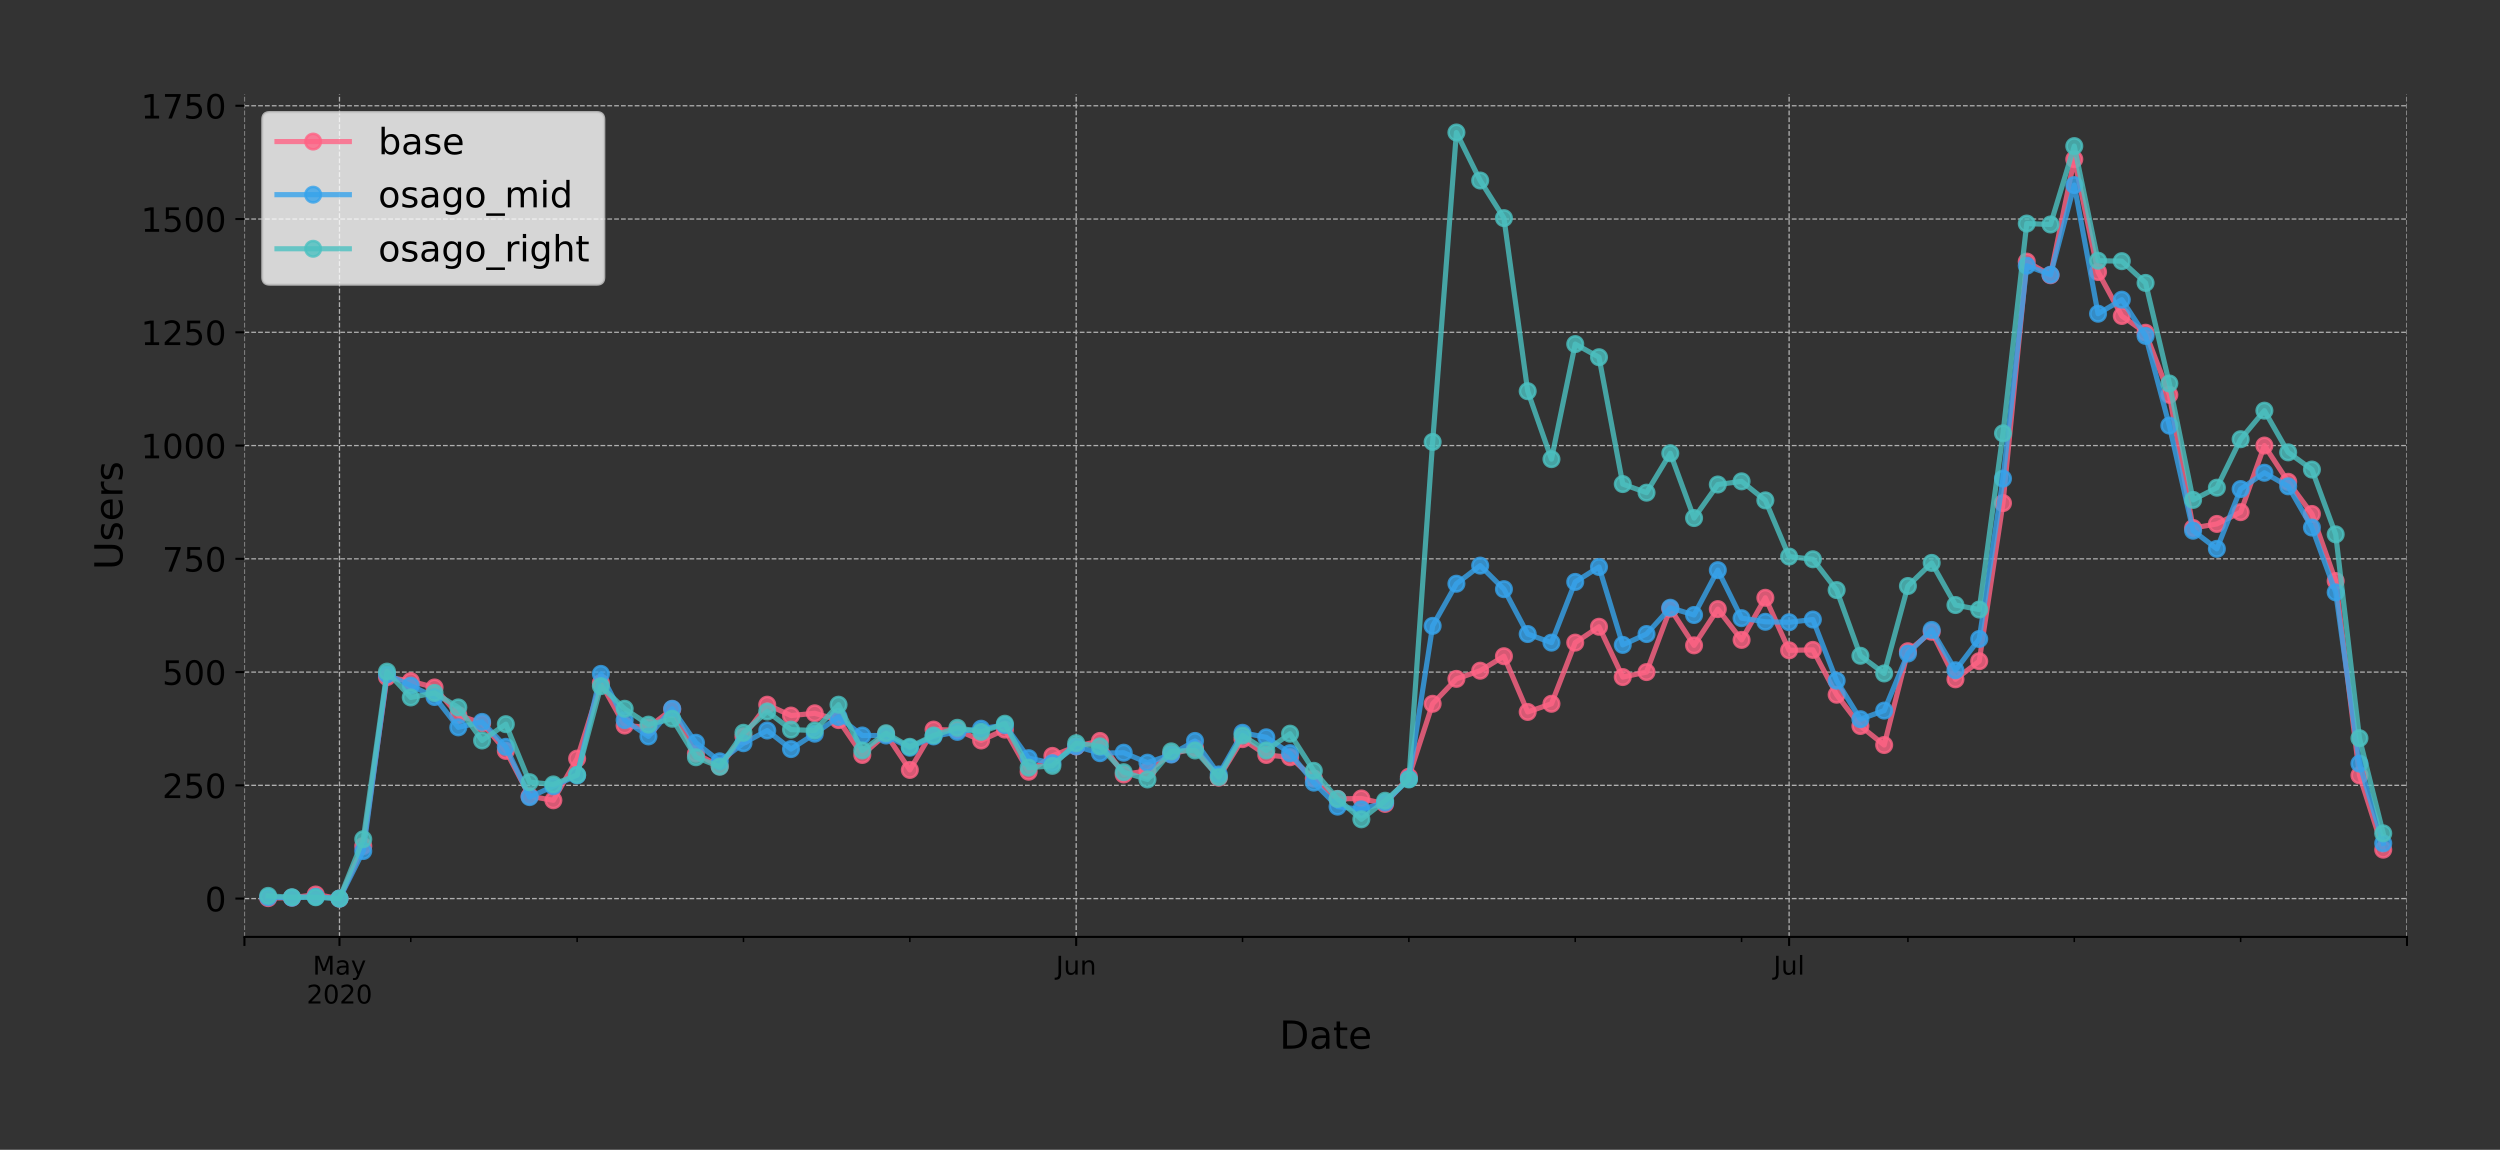 <?xml version="1.0" encoding="utf-8" standalone="no"?>
<!DOCTYPE svg PUBLIC "-//W3C//DTD SVG 1.1//EN"
  "http://www.w3.org/Graphics/SVG/1.1/DTD/svg11.dtd">
<!-- Created with matplotlib (https://matplotlib.org/) -->
<svg height="445.012pt" version="1.1" viewBox="0 0 967.602 445.012" width="967.602pt" xmlns="http://www.w3.org/2000/svg" xmlns:xlink="http://www.w3.org/1999/xlink">
 <rect x="0" y="0" width="967.602" height="445.012" fill="#333333" stroke="none"/>
 <defs>
  <style type="text/css">
*{stroke-linecap:butt;stroke-linejoin:round;}
  </style>
 </defs>
 <g id="figure_1">
  <g id="patch_1">
   <path d="M 0 445.012 
L 967.602 445.012 
L 967.602 0 
L 0 0 
z
" style="fill:none;"/>
  </g>
  <g id="axes_1">
   <g id="patch_2">
    <path d="M 94.602 362.619 
L 931.602 362.619 
L 931.602 36.459 
L 94.602 36.459 
z
" style="fill:none;"/>
   </g>
   <g id="matplotlib.axis_1">
    <g id="xtick_1">
     <g id="line2d_1">
      <path clip-path="url(#p9813dde6d8)" d="M 94.602 362.619 
L 94.602 36.459 
" style="fill:none;stroke:#b0b0b0;stroke-dasharray:1.85,0.8;stroke-dashoffset:0;stroke-width:0.5;"/>
     </g>
     <g id="line2d_2">
      <defs>
       <path d="M 0 0 
L 0 3.5 
" id="m3b23e0a544" style="stroke:#000000;stroke-width:0.8;"/>
      </defs>
      <g>
       <use style="stroke:#000000;stroke-width:0.8;" x="94.602" xlink:href="#m3b23e0a544" y="362.619"/>
      </g>
     </g>
    </g>
    <g id="xtick_2">
     <g id="line2d_3">
      <path clip-path="url(#p9813dde6d8)" d="M 131.393 362.619 
L 131.393 36.459 
" style="fill:none;stroke:#b0b0b0;stroke-dasharray:1.85,0.8;stroke-dashoffset:0;stroke-width:0.5;"/>
     </g>
     <g id="line2d_4">
      <g>
       <use style="stroke:#000000;stroke-width:0.8;" x="131.393" xlink:href="#m3b23e0a544" y="362.619"/>
      </g>
     </g>
     <g id="text_1">
      <!-- May -->
      <defs>
       <path d="M 9.812 72.906 
L 24.516 72.906 
L 43.109 23.297 
L 61.812 72.906 
L 76.516 72.906 
L 76.516 0 
L 66.891 0 
L 66.891 64.016 
L 48.094 14.016 
L 38.188 14.016 
L 19.391 64.016 
L 19.391 0 
L 9.812 0 
z
" id="DejaVuSans-77"/>
       <path d="M 34.281 27.484 
Q 23.391 27.484 19.188 25 
Q 14.984 22.516 14.984 16.5 
Q 14.984 11.719 18.141 8.906 
Q 21.297 6.109 26.703 6.109 
Q 34.188 6.109 38.703 11.406 
Q 43.219 16.703 43.219 25.484 
L 43.219 27.484 
z
M 52.203 31.203 
L 52.203 0 
L 43.219 0 
L 43.219 8.297 
Q 40.141 3.328 35.547 0.953 
Q 30.953 -1.422 24.312 -1.422 
Q 15.922 -1.422 10.953 3.297 
Q 6 8.016 6 15.922 
Q 6 25.141 12.172 29.828 
Q 18.359 34.516 30.609 34.516 
L 43.219 34.516 
L 43.219 35.406 
Q 43.219 41.609 39.141 45 
Q 35.062 48.391 27.688 48.391 
Q 23 48.391 18.547 47.266 
Q 14.109 46.141 10.016 43.891 
L 10.016 52.203 
Q 14.938 54.109 19.578 55.047 
Q 24.219 56 28.609 56 
Q 40.484 56 46.344 49.844 
Q 52.203 43.703 52.203 31.203 
z
" id="DejaVuSans-97"/>
       <path d="M 32.172 -5.078 
Q 28.375 -14.844 24.75 -17.812 
Q 21.141 -20.797 15.094 -20.797 
L 7.906 -20.797 
L 7.906 -13.281 
L 13.188 -13.281 
Q 16.891 -13.281 18.938 -11.516 
Q 21 -9.766 23.484 -3.219 
L 25.094 0.875 
L 2.984 54.688 
L 12.5 54.688 
L 29.594 11.922 
L 46.688 54.688 
L 56.203 54.688 
z
" id="DejaVuSans-121"/>
      </defs>
      <g transform="translate(121.056 377.217)scale(0.1 -0.1)">
       <use xlink:href="#DejaVuSans-77"/>
       <use x="86.279" xlink:href="#DejaVuSans-97"/>
       <use x="147.559" xlink:href="#DejaVuSans-121"/>
      </g>
      <!-- 2020 -->
      <defs>
       <path d="M 19.188 8.297 
L 53.609 8.297 
L 53.609 0 
L 7.328 0 
L 7.328 8.297 
Q 12.938 14.109 22.625 23.891 
Q 32.328 33.688 34.812 36.531 
Q 39.547 41.844 41.422 45.531 
Q 43.312 49.219 43.312 52.781 
Q 43.312 58.594 39.234 62.25 
Q 35.156 65.922 28.609 65.922 
Q 23.969 65.922 18.812 64.312 
Q 13.672 62.703 7.812 59.422 
L 7.812 69.391 
Q 13.766 71.781 18.938 73 
Q 24.125 74.219 28.422 74.219 
Q 39.75 74.219 46.484 68.547 
Q 53.219 62.891 53.219 53.422 
Q 53.219 48.922 51.531 44.891 
Q 49.859 40.875 45.406 35.406 
Q 44.188 33.984 37.641 27.219 
Q 31.109 20.453 19.188 8.297 
z
" id="DejaVuSans-50"/>
       <path d="M 31.781 66.406 
Q 24.172 66.406 20.328 58.906 
Q 16.5 51.422 16.5 36.375 
Q 16.5 21.391 20.328 13.891 
Q 24.172 6.391 31.781 6.391 
Q 39.453 6.391 43.281 13.891 
Q 47.125 21.391 47.125 36.375 
Q 47.125 51.422 43.281 58.906 
Q 39.453 66.406 31.781 66.406 
z
M 31.781 74.219 
Q 44.047 74.219 50.516 64.516 
Q 56.984 54.828 56.984 36.375 
Q 56.984 17.969 50.516 8.266 
Q 44.047 -1.422 31.781 -1.422 
Q 19.531 -1.422 13.062 8.266 
Q 6.594 17.969 6.594 36.375 
Q 6.594 54.828 13.062 64.516 
Q 19.531 74.219 31.781 74.219 
z
" id="DejaVuSans-48"/>
      </defs>
      <g transform="translate(118.668 388.415)scale(0.1 -0.1)">
       <use xlink:href="#DejaVuSans-50"/>
       <use x="63.623" xlink:href="#DejaVuSans-48"/>
       <use x="127.246" xlink:href="#DejaVuSans-50"/>
       <use x="190.869" xlink:href="#DejaVuSans-48"/>
      </g>
     </g>
    </g>
    <g id="xtick_3">
     <g id="line2d_5">
      <path clip-path="url(#p9813dde6d8)" d="M 416.525 362.619 
L 416.525 36.459 
" style="fill:none;stroke:#b0b0b0;stroke-dasharray:1.85,0.8;stroke-dashoffset:0;stroke-width:0.5;"/>
     </g>
     <g id="line2d_6">
      <g>
       <use style="stroke:#000000;stroke-width:0.8;" x="416.525" xlink:href="#m3b23e0a544" y="362.619"/>
      </g>
     </g>
     <g id="text_2">
      <!-- Jun -->
      <defs>
       <path d="M 9.812 72.906 
L 19.672 72.906 
L 19.672 5.078 
Q 19.672 -8.109 14.672 -14.062 
Q 9.672 -20.016 -1.422 -20.016 
L -5.172 -20.016 
L -5.172 -11.719 
L -2.094 -11.719 
Q 4.438 -11.719 7.125 -8.047 
Q 9.812 -4.391 9.812 5.078 
z
" id="DejaVuSans-74"/>
       <path d="M 8.5 21.578 
L 8.5 54.688 
L 17.484 54.688 
L 17.484 21.922 
Q 17.484 14.156 20.5 10.266 
Q 23.531 6.391 29.594 6.391 
Q 36.859 6.391 41.078 11.031 
Q 45.312 15.672 45.312 23.688 
L 45.312 54.688 
L 54.297 54.688 
L 54.297 0 
L 45.312 0 
L 45.312 8.406 
Q 42.047 3.422 37.719 1 
Q 33.406 -1.422 27.688 -1.422 
Q 18.266 -1.422 13.375 4.438 
Q 8.5 10.297 8.5 21.578 
z
M 31.109 56 
z
" id="DejaVuSans-117"/>
       <path d="M 54.891 33.016 
L 54.891 0 
L 45.906 0 
L 45.906 32.719 
Q 45.906 40.484 42.875 44.328 
Q 39.844 48.188 33.797 48.188 
Q 26.516 48.188 22.312 43.547 
Q 18.109 38.922 18.109 30.906 
L 18.109 0 
L 9.078 0 
L 9.078 54.688 
L 18.109 54.688 
L 18.109 46.188 
Q 21.344 51.125 25.703 53.562 
Q 30.078 56 35.797 56 
Q 45.219 56 50.047 50.172 
Q 54.891 44.344 54.891 33.016 
z
" id="DejaVuSans-110"/>
      </defs>
      <g transform="translate(408.713 377.217)scale(0.1 -0.1)">
       <use xlink:href="#DejaVuSans-74"/>
       <use x="29.492" xlink:href="#DejaVuSans-117"/>
       <use x="92.871" xlink:href="#DejaVuSans-110"/>
      </g>
     </g>
    </g>
    <g id="xtick_4">
     <g id="line2d_7">
      <path clip-path="url(#p9813dde6d8)" d="M 692.459 362.619 
L 692.459 36.459 
" style="fill:none;stroke:#b0b0b0;stroke-dasharray:1.85,0.8;stroke-dashoffset:0;stroke-width:0.5;"/>
     </g>
     <g id="line2d_8">
      <g>
       <use style="stroke:#000000;stroke-width:0.8;" x="692.459" xlink:href="#m3b23e0a544" y="362.619"/>
      </g>
     </g>
     <g id="text_3">
      <!-- Jul -->
      <defs>
       <path d="M 9.422 75.984 
L 18.406 75.984 
L 18.406 0 
L 9.422 0 
z
" id="DejaVuSans-108"/>
      </defs>
      <g transform="translate(686.427 377.217)scale(0.1 -0.1)">
       <use xlink:href="#DejaVuSans-74"/>
       <use x="29.492" xlink:href="#DejaVuSans-117"/>
       <use x="92.871" xlink:href="#DejaVuSans-108"/>
      </g>
     </g>
    </g>
    <g id="xtick_5">
     <g id="line2d_9">
      <path clip-path="url(#p9813dde6d8)" d="M 931.602 362.619 
L 931.602 36.459 
" style="fill:none;stroke:#b0b0b0;stroke-dasharray:1.85,0.8;stroke-dashoffset:0;stroke-width:0.5;"/>
     </g>
     <g id="line2d_10">
      <g>
       <use style="stroke:#000000;stroke-width:0.8;" x="931.602" xlink:href="#m3b23e0a544" y="362.619"/>
      </g>
     </g>
    </g>
    <g id="xtick_6">
     <g id="line2d_11">
      <defs>
       <path d="M 0 0 
L 0 2 
" id="mff8ecbb6f3" style="stroke:#000000;stroke-width:0.6;"/>
      </defs>
      <g>
       <use style="stroke:#000000;stroke-width:0.6;" x="158.987" xlink:href="#mff8ecbb6f3" y="362.619"/>
      </g>
     </g>
    </g>
    <g id="xtick_7">
     <g id="line2d_12">
      <g>
       <use style="stroke:#000000;stroke-width:0.6;" x="223.371" xlink:href="#mff8ecbb6f3" y="362.619"/>
      </g>
     </g>
    </g>
    <g id="xtick_8">
     <g id="line2d_13">
      <g>
       <use style="stroke:#000000;stroke-width:0.6;" x="287.756" xlink:href="#mff8ecbb6f3" y="362.619"/>
      </g>
     </g>
    </g>
    <g id="xtick_9">
     <g id="line2d_14">
      <g>
       <use style="stroke:#000000;stroke-width:0.6;" x="352.141" xlink:href="#mff8ecbb6f3" y="362.619"/>
      </g>
     </g>
    </g>
    <g id="xtick_10">
     <g id="line2d_15">
      <g>
       <use style="stroke:#000000;stroke-width:0.6;" x="480.91" xlink:href="#mff8ecbb6f3" y="362.619"/>
      </g>
     </g>
    </g>
    <g id="xtick_11">
     <g id="line2d_16">
      <g>
       <use style="stroke:#000000;stroke-width:0.6;" x="545.294" xlink:href="#mff8ecbb6f3" y="362.619"/>
      </g>
     </g>
    </g>
    <g id="xtick_12">
     <g id="line2d_17">
      <g>
       <use style="stroke:#000000;stroke-width:0.6;" x="609.679" xlink:href="#mff8ecbb6f3" y="362.619"/>
      </g>
     </g>
    </g>
    <g id="xtick_13">
     <g id="line2d_18">
      <g>
       <use style="stroke:#000000;stroke-width:0.6;" x="674.064" xlink:href="#mff8ecbb6f3" y="362.619"/>
      </g>
     </g>
    </g>
    <g id="xtick_14">
     <g id="line2d_19">
      <g>
       <use style="stroke:#000000;stroke-width:0.6;" x="738.448" xlink:href="#mff8ecbb6f3" y="362.619"/>
      </g>
     </g>
    </g>
    <g id="xtick_15">
     <g id="line2d_20">
      <g>
       <use style="stroke:#000000;stroke-width:0.6;" x="802.833" xlink:href="#mff8ecbb6f3" y="362.619"/>
      </g>
     </g>
    </g>
    <g id="xtick_16">
     <g id="line2d_21">
      <g>
       <use style="stroke:#000000;stroke-width:0.6;" x="867.218" xlink:href="#mff8ecbb6f3" y="362.619"/>
      </g>
     </g>
    </g>
    <g id="text_4">
     <!-- Date -->
     <defs>
      <path d="M 19.672 64.797 
L 19.672 8.109 
L 31.594 8.109 
Q 46.688 8.109 53.688 14.938 
Q 60.688 21.781 60.688 36.531 
Q 60.688 51.172 53.688 57.984 
Q 46.688 64.797 31.594 64.797 
z
M 9.812 72.906 
L 30.078 72.906 
Q 51.266 72.906 61.172 64.094 
Q 71.094 55.281 71.094 36.531 
Q 71.094 17.672 61.125 8.828 
Q 51.172 0 30.078 0 
L 9.812 0 
z
" id="DejaVuSans-68"/>
      <path d="M 18.312 70.219 
L 18.312 54.688 
L 36.812 54.688 
L 36.812 47.703 
L 18.312 47.703 
L 18.312 18.016 
Q 18.312 11.328 20.141 9.422 
Q 21.969 7.516 27.594 7.516 
L 36.812 7.516 
L 36.812 0 
L 27.594 0 
Q 17.188 0 13.234 3.875 
Q 9.281 7.766 9.281 18.016 
L 9.281 47.703 
L 2.688 47.703 
L 2.688 54.688 
L 9.281 54.688 
L 9.281 70.219 
z
" id="DejaVuSans-116"/>
      <path d="M 56.203 29.594 
L 56.203 25.203 
L 14.891 25.203 
Q 15.484 15.922 20.484 11.062 
Q 25.484 6.203 34.422 6.203 
Q 39.594 6.203 44.453 7.469 
Q 49.312 8.734 54.109 11.281 
L 54.109 2.781 
Q 49.266 0.734 44.188 -0.344 
Q 39.109 -1.422 33.891 -1.422 
Q 20.797 -1.422 13.156 6.188 
Q 5.516 13.812 5.516 26.812 
Q 5.516 40.234 12.766 48.109 
Q 20.016 56 32.328 56 
Q 43.359 56 49.781 48.891 
Q 56.203 41.797 56.203 29.594 
z
M 47.219 32.234 
Q 47.125 39.594 43.094 43.984 
Q 39.062 48.391 32.422 48.391 
Q 24.906 48.391 20.391 44.141 
Q 15.875 39.891 15.188 32.172 
z
" id="DejaVuSans-101"/>
     </defs>
     <g transform="translate(495.176 405.893)scale(0.15 -0.15)">
      <use xlink:href="#DejaVuSans-68"/>
      <use x="77.002" xlink:href="#DejaVuSans-97"/>
      <use x="138.281" xlink:href="#DejaVuSans-116"/>
      <use x="177.49" xlink:href="#DejaVuSans-101"/>
     </g>
    </g>
   </g>
   <g id="matplotlib.axis_2">
    <g id="ytick_1">
     <g id="line2d_22">
      <path clip-path="url(#p9813dde6d8)" d="M 94.602 347.793 
L 931.602 347.793 
" style="fill:none;stroke:#b0b0b0;stroke-dasharray:1.85,0.8;stroke-dashoffset:0;stroke-width:0.5;"/>
     </g>
     <g id="line2d_23">
      <defs>
       <path d="M 0 0 
L -3.5 0 
" id="mebcd9fa49e" style="stroke:#000000;stroke-width:0.8;"/>
      </defs>
      <g>
       <use style="stroke:#000000;stroke-width:0.8;" x="94.602" xlink:href="#mebcd9fa49e" y="347.793"/>
      </g>
     </g>
     <g id="text_5">
      <!-- 0 -->
      <g transform="translate(79.331 352.732)scale(0.13 -0.13)">
       <use xlink:href="#DejaVuSans-48"/>
      </g>
     </g>
    </g>
    <g id="ytick_2">
     <g id="line2d_24">
      <path clip-path="url(#p9813dde6d8)" d="M 94.602 303.957 
L 931.602 303.957 
" style="fill:none;stroke:#b0b0b0;stroke-dasharray:1.85,0.8;stroke-dashoffset:0;stroke-width:0.5;"/>
     </g>
     <g id="line2d_25">
      <g>
       <use style="stroke:#000000;stroke-width:0.8;" x="94.602" xlink:href="#mebcd9fa49e" y="303.957"/>
      </g>
     </g>
     <g id="text_6">
      <!-- 250 -->
      <defs>
       <path d="M 10.797 72.906 
L 49.516 72.906 
L 49.516 64.594 
L 19.828 64.594 
L 19.828 46.734 
Q 21.969 47.469 24.109 47.828 
Q 26.266 48.188 28.422 48.188 
Q 40.625 48.188 47.75 41.5 
Q 54.891 34.812 54.891 23.391 
Q 54.891 11.625 47.562 5.094 
Q 40.234 -1.422 26.906 -1.422 
Q 22.312 -1.422 17.547 -0.641 
Q 12.797 0.141 7.719 1.703 
L 7.719 11.625 
Q 12.109 9.234 16.797 8.062 
Q 21.484 6.891 26.703 6.891 
Q 35.156 6.891 40.078 11.328 
Q 45.016 15.766 45.016 23.391 
Q 45.016 31 40.078 35.438 
Q 35.156 39.891 26.703 39.891 
Q 22.75 39.891 18.812 39.016 
Q 14.891 38.141 10.797 36.281 
z
" id="DejaVuSans-53"/>
      </defs>
      <g transform="translate(62.788 308.896)scale(0.13 -0.13)">
       <use xlink:href="#DejaVuSans-50"/>
       <use x="63.623" xlink:href="#DejaVuSans-53"/>
       <use x="127.246" xlink:href="#DejaVuSans-48"/>
      </g>
     </g>
    </g>
    <g id="ytick_3">
     <g id="line2d_26">
      <path clip-path="url(#p9813dde6d8)" d="M 94.602 260.121 
L 931.602 260.121 
" style="fill:none;stroke:#b0b0b0;stroke-dasharray:1.85,0.8;stroke-dashoffset:0;stroke-width:0.5;"/>
     </g>
     <g id="line2d_27">
      <g>
       <use style="stroke:#000000;stroke-width:0.8;" x="94.602" xlink:href="#mebcd9fa49e" y="260.121"/>
      </g>
     </g>
     <g id="text_7">
      <!-- 500 -->
      <g transform="translate(62.788 265.06)scale(0.13 -0.13)">
       <use xlink:href="#DejaVuSans-53"/>
       <use x="63.623" xlink:href="#DejaVuSans-48"/>
       <use x="127.246" xlink:href="#DejaVuSans-48"/>
      </g>
     </g>
    </g>
    <g id="ytick_4">
     <g id="line2d_28">
      <path clip-path="url(#p9813dde6d8)" d="M 94.602 216.284 
L 931.602 216.284 
" style="fill:none;stroke:#b0b0b0;stroke-dasharray:1.85,0.8;stroke-dashoffset:0;stroke-width:0.5;"/>
     </g>
     <g id="line2d_29">
      <g>
       <use style="stroke:#000000;stroke-width:0.8;" x="94.602" xlink:href="#mebcd9fa49e" y="216.284"/>
      </g>
     </g>
     <g id="text_8">
      <!-- 750 -->
      <defs>
       <path d="M 8.203 72.906 
L 55.078 72.906 
L 55.078 68.703 
L 28.609 0 
L 18.312 0 
L 43.219 64.594 
L 8.203 64.594 
z
" id="DejaVuSans-55"/>
      </defs>
      <g transform="translate(62.788 221.223)scale(0.13 -0.13)">
       <use xlink:href="#DejaVuSans-55"/>
       <use x="63.623" xlink:href="#DejaVuSans-53"/>
       <use x="127.246" xlink:href="#DejaVuSans-48"/>
      </g>
     </g>
    </g>
    <g id="ytick_5">
     <g id="line2d_30">
      <path clip-path="url(#p9813dde6d8)" d="M 94.602 172.448 
L 931.602 172.448 
" style="fill:none;stroke:#b0b0b0;stroke-dasharray:1.85,0.8;stroke-dashoffset:0;stroke-width:0.5;"/>
     </g>
     <g id="line2d_31">
      <g>
       <use style="stroke:#000000;stroke-width:0.8;" x="94.602" xlink:href="#mebcd9fa49e" y="172.448"/>
      </g>
     </g>
     <g id="text_9">
      <!-- 1000 -->
      <defs>
       <path d="M 12.406 8.297 
L 28.516 8.297 
L 28.516 63.922 
L 10.984 60.406 
L 10.984 69.391 
L 28.422 72.906 
L 38.281 72.906 
L 38.281 8.297 
L 54.391 8.297 
L 54.391 0 
L 12.406 0 
z
" id="DejaVuSans-49"/>
      </defs>
      <g transform="translate(54.517 177.387)scale(0.13 -0.13)">
       <use xlink:href="#DejaVuSans-49"/>
       <use x="63.623" xlink:href="#DejaVuSans-48"/>
       <use x="127.246" xlink:href="#DejaVuSans-48"/>
       <use x="190.869" xlink:href="#DejaVuSans-48"/>
      </g>
     </g>
    </g>
    <g id="ytick_6">
     <g id="line2d_32">
      <path clip-path="url(#p9813dde6d8)" d="M 94.602 128.612 
L 931.602 128.612 
" style="fill:none;stroke:#b0b0b0;stroke-dasharray:1.85,0.8;stroke-dashoffset:0;stroke-width:0.5;"/>
     </g>
     <g id="line2d_33">
      <g>
       <use style="stroke:#000000;stroke-width:0.8;" x="94.602" xlink:href="#mebcd9fa49e" y="128.612"/>
      </g>
     </g>
     <g id="text_10">
      <!-- 1250 -->
      <g transform="translate(54.517 133.551)scale(0.13 -0.13)">
       <use xlink:href="#DejaVuSans-49"/>
       <use x="63.623" xlink:href="#DejaVuSans-50"/>
       <use x="127.246" xlink:href="#DejaVuSans-53"/>
       <use x="190.869" xlink:href="#DejaVuSans-48"/>
      </g>
     </g>
    </g>
    <g id="ytick_7">
     <g id="line2d_34">
      <path clip-path="url(#p9813dde6d8)" d="M 94.602 84.775 
L 931.602 84.775 
" style="fill:none;stroke:#b0b0b0;stroke-dasharray:1.85,0.8;stroke-dashoffset:0;stroke-width:0.5;"/>
     </g>
     <g id="line2d_35">
      <g>
       <use style="stroke:#000000;stroke-width:0.8;" x="94.602" xlink:href="#mebcd9fa49e" y="84.775"/>
      </g>
     </g>
     <g id="text_11">
      <!-- 1500 -->
      <g transform="translate(54.517 89.714)scale(0.13 -0.13)">
       <use xlink:href="#DejaVuSans-49"/>
       <use x="63.623" xlink:href="#DejaVuSans-53"/>
       <use x="127.246" xlink:href="#DejaVuSans-48"/>
       <use x="190.869" xlink:href="#DejaVuSans-48"/>
      </g>
     </g>
    </g>
    <g id="ytick_8">
     <g id="line2d_36">
      <path clip-path="url(#p9813dde6d8)" d="M 94.602 40.939 
L 931.602 40.939 
" style="fill:none;stroke:#b0b0b0;stroke-dasharray:1.85,0.8;stroke-dashoffset:0;stroke-width:0.5;"/>
     </g>
     <g id="line2d_37">
      <g>
       <use style="stroke:#000000;stroke-width:0.8;" x="94.602" xlink:href="#mebcd9fa49e" y="40.939"/>
      </g>
     </g>
     <g id="text_12">
      <!-- 1750 -->
      <g transform="translate(54.517 45.878)scale(0.13 -0.13)">
       <use xlink:href="#DejaVuSans-49"/>
       <use x="63.623" xlink:href="#DejaVuSans-55"/>
       <use x="127.246" xlink:href="#DejaVuSans-53"/>
       <use x="190.869" xlink:href="#DejaVuSans-48"/>
      </g>
     </g>
    </g>
    <g id="text_13">
     <!-- Users -->
     <defs>
      <path d="M 8.688 72.906 
L 18.609 72.906 
L 18.609 28.609 
Q 18.609 16.891 22.844 11.734 
Q 27.094 6.594 36.625 6.594 
Q 46.094 6.594 50.344 11.734 
Q 54.594 16.891 54.594 28.609 
L 54.594 72.906 
L 64.5 72.906 
L 64.5 27.391 
Q 64.5 13.141 57.438 5.859 
Q 50.391 -1.422 36.625 -1.422 
Q 22.797 -1.422 15.734 5.859 
Q 8.688 13.141 8.688 27.391 
z
" id="DejaVuSans-85"/>
      <path d="M 44.281 53.078 
L 44.281 44.578 
Q 40.484 46.531 36.375 47.5 
Q 32.281 48.484 27.875 48.484 
Q 21.188 48.484 17.844 46.438 
Q 14.5 44.391 14.5 40.281 
Q 14.5 37.156 16.891 35.375 
Q 19.281 33.594 26.516 31.984 
L 29.594 31.297 
Q 39.156 29.25 43.188 25.516 
Q 47.219 21.781 47.219 15.094 
Q 47.219 7.469 41.188 3.016 
Q 35.156 -1.422 24.609 -1.422 
Q 20.219 -1.422 15.453 -0.562 
Q 10.688 0.297 5.422 2 
L 5.422 11.281 
Q 10.406 8.688 15.234 7.391 
Q 20.062 6.109 24.812 6.109 
Q 31.156 6.109 34.562 8.281 
Q 37.984 10.453 37.984 14.406 
Q 37.984 18.062 35.516 20.016 
Q 33.062 21.969 24.703 23.781 
L 21.578 24.516 
Q 13.234 26.266 9.516 29.906 
Q 5.812 33.547 5.812 39.891 
Q 5.812 47.609 11.281 51.797 
Q 16.75 56 26.812 56 
Q 31.781 56 36.172 55.266 
Q 40.578 54.547 44.281 53.078 
z
" id="DejaVuSans-115"/>
      <path d="M 41.109 46.297 
Q 39.594 47.172 37.812 47.578 
Q 36.031 48 33.891 48 
Q 26.266 48 22.188 43.047 
Q 18.109 38.094 18.109 28.812 
L 18.109 0 
L 9.078 0 
L 9.078 54.688 
L 18.109 54.688 
L 18.109 46.188 
Q 20.953 51.172 25.484 53.578 
Q 30.031 56 36.531 56 
Q 37.453 56 38.578 55.875 
Q 39.703 55.766 41.062 55.516 
z
" id="DejaVuSans-114"/>
     </defs>
     <g transform="translate(47.398 220.54)rotate(-90)scale(0.15 -0.15)">
      <use xlink:href="#DejaVuSans-85"/>
      <use x="73.193" xlink:href="#DejaVuSans-115"/>
      <use x="125.293" xlink:href="#DejaVuSans-101"/>
      <use x="186.816" xlink:href="#DejaVuSans-114"/>
      <use x="227.93" xlink:href="#DejaVuSans-115"/>
     </g>
    </g>
   </g>
   <g id="line2d_38">
    <path clip-path="url(#p9813dde6d8)" d="M 103.8 347.618 
L 112.998 347.443 
L 122.196 346.215 
L 131.393 347.793 
L 140.591 327.453 
L 149.789 262.05 
L 158.987 263.628 
L 168.185 266.082 
L 177.382 276.779 
L 186.58 279.935 
L 195.778 290.631 
L 204.976 308.165 
L 214.174 309.743 
L 223.371 293.612 
L 232.569 264.329 
L 241.767 280.812 
L 250.965 281.513 
L 260.163 274.499 
L 269.36 291.683 
L 278.558 296.593 
L 287.756 285.02 
L 296.954 272.746 
L 306.152 276.954 
L 315.349 276.077 
L 324.547 278.707 
L 333.745 292.209 
L 342.943 284.143 
L 352.141 297.995 
L 361.338 282.39 
L 370.536 282.565 
L 379.734 286.598 
L 388.932 282.39 
L 398.13 298.697 
L 407.327 292.56 
L 416.525 288.877 
L 425.723 286.773 
L 434.921 299.749 
L 444.119 298.346 
L 453.316 291.858 
L 462.514 289.579 
L 471.712 300.976 
L 480.91 286.072 
L 490.108 292.209 
L 499.305 293.086 
L 508.503 301.327 
L 517.701 309.217 
L 526.899 309.042 
L 536.097 311.146 
L 545.294 300.626 
L 554.492 272.395 
L 563.69 262.751 
L 572.888 259.595 
L 582.086 253.984 
L 591.284 275.551 
L 600.481 272.395 
L 609.679 248.723 
L 618.877 242.586 
L 628.075 262.05 
L 637.273 260.121 
L 646.47 235.572 
L 655.668 249.775 
L 664.866 235.748 
L 674.064 247.671 
L 683.262 231.364 
L 692.459 251.704 
L 701.657 251.529 
L 710.855 268.888 
L 720.053 280.987 
L 729.251 288.351 
L 738.448 252.055 
L 747.646 244.515 
L 756.844 262.926 
L 766.042 255.912 
L 775.24 194.717 
L 784.437 101.258 
L 793.635 106.518 
L 802.833 61.63 
L 812.031 105.291 
L 821.229 122.299 
L 830.426 128.787 
L 839.624 152.809 
L 848.822 204.361 
L 858.02 202.783 
L 867.218 198.224 
L 876.415 172.448 
L 885.613 186.476 
L 894.811 198.925 
L 904.009 224.876 
L 913.207 300.1 
L 922.404 328.856 
" style="fill:none;stroke:#ff6384;stroke-linecap:square;stroke-opacity:0.8;stroke-width:2;"/>
    <defs>
     <path d="M 0 3 
C 0.796 3 1.559 2.684 2.121 2.121 
C 2.684 1.559 3 0.796 3 0 
C 3 -0.796 2.684 -1.559 2.121 -2.121 
C 1.559 -2.684 0.796 -3 0 -3 
C -0.796 -3 -1.559 -2.684 -2.121 -2.121 
C -2.684 -1.559 -3 -0.796 -3 0 
C -3 0.796 -2.684 1.559 -2.121 2.121 
C -1.559 2.684 -0.796 3 0 3 
z
" id="m4b676e408f" style="stroke:#ff6384;stroke-opacity:0.8;"/>
    </defs>
    <g clip-path="url(#p9813dde6d8)">
     <use style="fill:#ff6384;fill-opacity:0.8;stroke:#ff6384;stroke-opacity:0.8;" x="103.8" xlink:href="#m4b676e408f" y="347.618"/>
     <use style="fill:#ff6384;fill-opacity:0.8;stroke:#ff6384;stroke-opacity:0.8;" x="112.998" xlink:href="#m4b676e408f" y="347.443"/>
     <use style="fill:#ff6384;fill-opacity:0.8;stroke:#ff6384;stroke-opacity:0.8;" x="122.196" xlink:href="#m4b676e408f" y="346.215"/>
     <use style="fill:#ff6384;fill-opacity:0.8;stroke:#ff6384;stroke-opacity:0.8;" x="131.393" xlink:href="#m4b676e408f" y="347.793"/>
     <use style="fill:#ff6384;fill-opacity:0.8;stroke:#ff6384;stroke-opacity:0.8;" x="140.591" xlink:href="#m4b676e408f" y="327.453"/>
     <use style="fill:#ff6384;fill-opacity:0.8;stroke:#ff6384;stroke-opacity:0.8;" x="149.789" xlink:href="#m4b676e408f" y="262.05"/>
     <use style="fill:#ff6384;fill-opacity:0.8;stroke:#ff6384;stroke-opacity:0.8;" x="158.987" xlink:href="#m4b676e408f" y="263.628"/>
     <use style="fill:#ff6384;fill-opacity:0.8;stroke:#ff6384;stroke-opacity:0.8;" x="168.185" xlink:href="#m4b676e408f" y="266.082"/>
     <use style="fill:#ff6384;fill-opacity:0.8;stroke:#ff6384;stroke-opacity:0.8;" x="177.382" xlink:href="#m4b676e408f" y="276.779"/>
     <use style="fill:#ff6384;fill-opacity:0.8;stroke:#ff6384;stroke-opacity:0.8;" x="186.58" xlink:href="#m4b676e408f" y="279.935"/>
     <use style="fill:#ff6384;fill-opacity:0.8;stroke:#ff6384;stroke-opacity:0.8;" x="195.778" xlink:href="#m4b676e408f" y="290.631"/>
     <use style="fill:#ff6384;fill-opacity:0.8;stroke:#ff6384;stroke-opacity:0.8;" x="204.976" xlink:href="#m4b676e408f" y="308.165"/>
     <use style="fill:#ff6384;fill-opacity:0.8;stroke:#ff6384;stroke-opacity:0.8;" x="214.174" xlink:href="#m4b676e408f" y="309.743"/>
     <use style="fill:#ff6384;fill-opacity:0.8;stroke:#ff6384;stroke-opacity:0.8;" x="223.371" xlink:href="#m4b676e408f" y="293.612"/>
     <use style="fill:#ff6384;fill-opacity:0.8;stroke:#ff6384;stroke-opacity:0.8;" x="232.569" xlink:href="#m4b676e408f" y="264.329"/>
     <use style="fill:#ff6384;fill-opacity:0.8;stroke:#ff6384;stroke-opacity:0.8;" x="241.767" xlink:href="#m4b676e408f" y="280.812"/>
     <use style="fill:#ff6384;fill-opacity:0.8;stroke:#ff6384;stroke-opacity:0.8;" x="250.965" xlink:href="#m4b676e408f" y="281.513"/>
     <use style="fill:#ff6384;fill-opacity:0.8;stroke:#ff6384;stroke-opacity:0.8;" x="260.163" xlink:href="#m4b676e408f" y="274.499"/>
     <use style="fill:#ff6384;fill-opacity:0.8;stroke:#ff6384;stroke-opacity:0.8;" x="269.36" xlink:href="#m4b676e408f" y="291.683"/>
     <use style="fill:#ff6384;fill-opacity:0.8;stroke:#ff6384;stroke-opacity:0.8;" x="278.558" xlink:href="#m4b676e408f" y="296.593"/>
     <use style="fill:#ff6384;fill-opacity:0.8;stroke:#ff6384;stroke-opacity:0.8;" x="287.756" xlink:href="#m4b676e408f" y="285.02"/>
     <use style="fill:#ff6384;fill-opacity:0.8;stroke:#ff6384;stroke-opacity:0.8;" x="296.954" xlink:href="#m4b676e408f" y="272.746"/>
     <use style="fill:#ff6384;fill-opacity:0.8;stroke:#ff6384;stroke-opacity:0.8;" x="306.152" xlink:href="#m4b676e408f" y="276.954"/>
     <use style="fill:#ff6384;fill-opacity:0.8;stroke:#ff6384;stroke-opacity:0.8;" x="315.349" xlink:href="#m4b676e408f" y="276.077"/>
     <use style="fill:#ff6384;fill-opacity:0.8;stroke:#ff6384;stroke-opacity:0.8;" x="324.547" xlink:href="#m4b676e408f" y="278.707"/>
     <use style="fill:#ff6384;fill-opacity:0.8;stroke:#ff6384;stroke-opacity:0.8;" x="333.745" xlink:href="#m4b676e408f" y="292.209"/>
     <use style="fill:#ff6384;fill-opacity:0.8;stroke:#ff6384;stroke-opacity:0.8;" x="342.943" xlink:href="#m4b676e408f" y="284.143"/>
     <use style="fill:#ff6384;fill-opacity:0.8;stroke:#ff6384;stroke-opacity:0.8;" x="352.141" xlink:href="#m4b676e408f" y="297.995"/>
     <use style="fill:#ff6384;fill-opacity:0.8;stroke:#ff6384;stroke-opacity:0.8;" x="361.338" xlink:href="#m4b676e408f" y="282.39"/>
     <use style="fill:#ff6384;fill-opacity:0.8;stroke:#ff6384;stroke-opacity:0.8;" x="370.536" xlink:href="#m4b676e408f" y="282.565"/>
     <use style="fill:#ff6384;fill-opacity:0.8;stroke:#ff6384;stroke-opacity:0.8;" x="379.734" xlink:href="#m4b676e408f" y="286.598"/>
     <use style="fill:#ff6384;fill-opacity:0.8;stroke:#ff6384;stroke-opacity:0.8;" x="388.932" xlink:href="#m4b676e408f" y="282.39"/>
     <use style="fill:#ff6384;fill-opacity:0.8;stroke:#ff6384;stroke-opacity:0.8;" x="398.13" xlink:href="#m4b676e408f" y="298.697"/>
     <use style="fill:#ff6384;fill-opacity:0.8;stroke:#ff6384;stroke-opacity:0.8;" x="407.327" xlink:href="#m4b676e408f" y="292.56"/>
     <use style="fill:#ff6384;fill-opacity:0.8;stroke:#ff6384;stroke-opacity:0.8;" x="416.525" xlink:href="#m4b676e408f" y="288.877"/>
     <use style="fill:#ff6384;fill-opacity:0.8;stroke:#ff6384;stroke-opacity:0.8;" x="425.723" xlink:href="#m4b676e408f" y="286.773"/>
     <use style="fill:#ff6384;fill-opacity:0.8;stroke:#ff6384;stroke-opacity:0.8;" x="434.921" xlink:href="#m4b676e408f" y="299.749"/>
     <use style="fill:#ff6384;fill-opacity:0.8;stroke:#ff6384;stroke-opacity:0.8;" x="444.119" xlink:href="#m4b676e408f" y="298.346"/>
     <use style="fill:#ff6384;fill-opacity:0.8;stroke:#ff6384;stroke-opacity:0.8;" x="453.316" xlink:href="#m4b676e408f" y="291.858"/>
     <use style="fill:#ff6384;fill-opacity:0.8;stroke:#ff6384;stroke-opacity:0.8;" x="462.514" xlink:href="#m4b676e408f" y="289.579"/>
     <use style="fill:#ff6384;fill-opacity:0.8;stroke:#ff6384;stroke-opacity:0.8;" x="471.712" xlink:href="#m4b676e408f" y="300.976"/>
     <use style="fill:#ff6384;fill-opacity:0.8;stroke:#ff6384;stroke-opacity:0.8;" x="480.91" xlink:href="#m4b676e408f" y="286.072"/>
     <use style="fill:#ff6384;fill-opacity:0.8;stroke:#ff6384;stroke-opacity:0.8;" x="490.108" xlink:href="#m4b676e408f" y="292.209"/>
     <use style="fill:#ff6384;fill-opacity:0.8;stroke:#ff6384;stroke-opacity:0.8;" x="499.305" xlink:href="#m4b676e408f" y="293.086"/>
     <use style="fill:#ff6384;fill-opacity:0.8;stroke:#ff6384;stroke-opacity:0.8;" x="508.503" xlink:href="#m4b676e408f" y="301.327"/>
     <use style="fill:#ff6384;fill-opacity:0.8;stroke:#ff6384;stroke-opacity:0.8;" x="517.701" xlink:href="#m4b676e408f" y="309.217"/>
     <use style="fill:#ff6384;fill-opacity:0.8;stroke:#ff6384;stroke-opacity:0.8;" x="526.899" xlink:href="#m4b676e408f" y="309.042"/>
     <use style="fill:#ff6384;fill-opacity:0.8;stroke:#ff6384;stroke-opacity:0.8;" x="536.097" xlink:href="#m4b676e408f" y="311.146"/>
     <use style="fill:#ff6384;fill-opacity:0.8;stroke:#ff6384;stroke-opacity:0.8;" x="545.294" xlink:href="#m4b676e408f" y="300.626"/>
     <use style="fill:#ff6384;fill-opacity:0.8;stroke:#ff6384;stroke-opacity:0.8;" x="554.492" xlink:href="#m4b676e408f" y="272.395"/>
     <use style="fill:#ff6384;fill-opacity:0.8;stroke:#ff6384;stroke-opacity:0.8;" x="563.69" xlink:href="#m4b676e408f" y="262.751"/>
     <use style="fill:#ff6384;fill-opacity:0.8;stroke:#ff6384;stroke-opacity:0.8;" x="572.888" xlink:href="#m4b676e408f" y="259.595"/>
     <use style="fill:#ff6384;fill-opacity:0.8;stroke:#ff6384;stroke-opacity:0.8;" x="582.086" xlink:href="#m4b676e408f" y="253.984"/>
     <use style="fill:#ff6384;fill-opacity:0.8;stroke:#ff6384;stroke-opacity:0.8;" x="591.284" xlink:href="#m4b676e408f" y="275.551"/>
     <use style="fill:#ff6384;fill-opacity:0.8;stroke:#ff6384;stroke-opacity:0.8;" x="600.481" xlink:href="#m4b676e408f" y="272.395"/>
     <use style="fill:#ff6384;fill-opacity:0.8;stroke:#ff6384;stroke-opacity:0.8;" x="609.679" xlink:href="#m4b676e408f" y="248.723"/>
     <use style="fill:#ff6384;fill-opacity:0.8;stroke:#ff6384;stroke-opacity:0.8;" x="618.877" xlink:href="#m4b676e408f" y="242.586"/>
     <use style="fill:#ff6384;fill-opacity:0.8;stroke:#ff6384;stroke-opacity:0.8;" x="628.075" xlink:href="#m4b676e408f" y="262.05"/>
     <use style="fill:#ff6384;fill-opacity:0.8;stroke:#ff6384;stroke-opacity:0.8;" x="637.273" xlink:href="#m4b676e408f" y="260.121"/>
     <use style="fill:#ff6384;fill-opacity:0.8;stroke:#ff6384;stroke-opacity:0.8;" x="646.47" xlink:href="#m4b676e408f" y="235.572"/>
     <use style="fill:#ff6384;fill-opacity:0.8;stroke:#ff6384;stroke-opacity:0.8;" x="655.668" xlink:href="#m4b676e408f" y="249.775"/>
     <use style="fill:#ff6384;fill-opacity:0.8;stroke:#ff6384;stroke-opacity:0.8;" x="664.866" xlink:href="#m4b676e408f" y="235.748"/>
     <use style="fill:#ff6384;fill-opacity:0.8;stroke:#ff6384;stroke-opacity:0.8;" x="674.064" xlink:href="#m4b676e408f" y="247.671"/>
     <use style="fill:#ff6384;fill-opacity:0.8;stroke:#ff6384;stroke-opacity:0.8;" x="683.262" xlink:href="#m4b676e408f" y="231.364"/>
     <use style="fill:#ff6384;fill-opacity:0.8;stroke:#ff6384;stroke-opacity:0.8;" x="692.459" xlink:href="#m4b676e408f" y="251.704"/>
     <use style="fill:#ff6384;fill-opacity:0.8;stroke:#ff6384;stroke-opacity:0.8;" x="701.657" xlink:href="#m4b676e408f" y="251.529"/>
     <use style="fill:#ff6384;fill-opacity:0.8;stroke:#ff6384;stroke-opacity:0.8;" x="710.855" xlink:href="#m4b676e408f" y="268.888"/>
     <use style="fill:#ff6384;fill-opacity:0.8;stroke:#ff6384;stroke-opacity:0.8;" x="720.053" xlink:href="#m4b676e408f" y="280.987"/>
     <use style="fill:#ff6384;fill-opacity:0.8;stroke:#ff6384;stroke-opacity:0.8;" x="729.251" xlink:href="#m4b676e408f" y="288.351"/>
     <use style="fill:#ff6384;fill-opacity:0.8;stroke:#ff6384;stroke-opacity:0.8;" x="738.448" xlink:href="#m4b676e408f" y="252.055"/>
     <use style="fill:#ff6384;fill-opacity:0.8;stroke:#ff6384;stroke-opacity:0.8;" x="747.646" xlink:href="#m4b676e408f" y="244.515"/>
     <use style="fill:#ff6384;fill-opacity:0.8;stroke:#ff6384;stroke-opacity:0.8;" x="756.844" xlink:href="#m4b676e408f" y="262.926"/>
     <use style="fill:#ff6384;fill-opacity:0.8;stroke:#ff6384;stroke-opacity:0.8;" x="766.042" xlink:href="#m4b676e408f" y="255.912"/>
     <use style="fill:#ff6384;fill-opacity:0.8;stroke:#ff6384;stroke-opacity:0.8;" x="775.24" xlink:href="#m4b676e408f" y="194.717"/>
     <use style="fill:#ff6384;fill-opacity:0.8;stroke:#ff6384;stroke-opacity:0.8;" x="784.437" xlink:href="#m4b676e408f" y="101.258"/>
     <use style="fill:#ff6384;fill-opacity:0.8;stroke:#ff6384;stroke-opacity:0.8;" x="793.635" xlink:href="#m4b676e408f" y="106.518"/>
     <use style="fill:#ff6384;fill-opacity:0.8;stroke:#ff6384;stroke-opacity:0.8;" x="802.833" xlink:href="#m4b676e408f" y="61.63"/>
     <use style="fill:#ff6384;fill-opacity:0.8;stroke:#ff6384;stroke-opacity:0.8;" x="812.031" xlink:href="#m4b676e408f" y="105.291"/>
     <use style="fill:#ff6384;fill-opacity:0.8;stroke:#ff6384;stroke-opacity:0.8;" x="821.229" xlink:href="#m4b676e408f" y="122.299"/>
     <use style="fill:#ff6384;fill-opacity:0.8;stroke:#ff6384;stroke-opacity:0.8;" x="830.426" xlink:href="#m4b676e408f" y="128.787"/>
     <use style="fill:#ff6384;fill-opacity:0.8;stroke:#ff6384;stroke-opacity:0.8;" x="839.624" xlink:href="#m4b676e408f" y="152.809"/>
     <use style="fill:#ff6384;fill-opacity:0.8;stroke:#ff6384;stroke-opacity:0.8;" x="848.822" xlink:href="#m4b676e408f" y="204.361"/>
     <use style="fill:#ff6384;fill-opacity:0.8;stroke:#ff6384;stroke-opacity:0.8;" x="858.02" xlink:href="#m4b676e408f" y="202.783"/>
     <use style="fill:#ff6384;fill-opacity:0.8;stroke:#ff6384;stroke-opacity:0.8;" x="867.218" xlink:href="#m4b676e408f" y="198.224"/>
     <use style="fill:#ff6384;fill-opacity:0.8;stroke:#ff6384;stroke-opacity:0.8;" x="876.415" xlink:href="#m4b676e408f" y="172.448"/>
     <use style="fill:#ff6384;fill-opacity:0.8;stroke:#ff6384;stroke-opacity:0.8;" x="885.613" xlink:href="#m4b676e408f" y="186.476"/>
     <use style="fill:#ff6384;fill-opacity:0.8;stroke:#ff6384;stroke-opacity:0.8;" x="894.811" xlink:href="#m4b676e408f" y="198.925"/>
     <use style="fill:#ff6384;fill-opacity:0.8;stroke:#ff6384;stroke-opacity:0.8;" x="904.009" xlink:href="#m4b676e408f" y="224.876"/>
     <use style="fill:#ff6384;fill-opacity:0.8;stroke:#ff6384;stroke-opacity:0.8;" x="913.207" xlink:href="#m4b676e408f" y="300.1"/>
     <use style="fill:#ff6384;fill-opacity:0.8;stroke:#ff6384;stroke-opacity:0.8;" x="922.404" xlink:href="#m4b676e408f" y="328.856"/>
    </g>
   </g>
   <g id="line2d_39">
    <path clip-path="url(#p9813dde6d8)" d="M 103.8 347.267 
L 112.998 347.443 
L 122.196 347.092 
L 131.393 347.793 
L 140.591 329.382 
L 149.789 260.997 
L 158.987 265.381 
L 168.185 269.765 
L 177.382 281.513 
L 186.58 279.409 
L 195.778 289.053 
L 204.976 308.516 
L 214.174 304.308 
L 223.371 300.1 
L 232.569 260.822 
L 241.767 278.707 
L 250.965 285.02 
L 260.163 274.324 
L 269.36 287.475 
L 278.558 294.664 
L 287.756 287.65 
L 296.954 282.74 
L 306.152 289.929 
L 315.349 283.968 
L 324.547 277.48 
L 333.745 284.669 
L 342.943 284.669 
L 352.141 289.403 
L 361.338 285.02 
L 370.536 283.266 
L 379.734 282.039 
L 388.932 280.636 
L 398.13 293.436 
L 407.327 295.365 
L 416.525 288.877 
L 425.723 291.508 
L 434.921 291.332 
L 444.119 295.19 
L 453.316 292.034 
L 462.514 286.773 
L 471.712 299.749 
L 480.91 283.617 
L 490.108 285.37 
L 499.305 291.508 
L 508.503 302.905 
L 517.701 312.198 
L 526.899 313.25 
L 536.097 310.62 
L 545.294 301.502 
L 554.492 242.236 
L 563.69 225.928 
L 572.888 218.915 
L 582.086 228.033 
L 591.284 245.392 
L 600.481 248.723 
L 609.679 225.227 
L 618.877 219.441 
L 628.075 249.6 
L 637.273 245.392 
L 646.47 235.222 
L 655.668 238.027 
L 664.866 220.668 
L 674.064 239.255 
L 683.262 240.657 
L 692.459 240.833 
L 701.657 239.781 
L 710.855 263.452 
L 720.053 278.357 
L 729.251 275.025 
L 738.448 252.932 
L 747.646 243.814 
L 756.844 259.419 
L 766.042 247.321 
L 775.24 185.248 
L 784.437 102.836 
L 793.635 106.343 
L 802.833 71.624 
L 812.031 121.423 
L 821.229 115.987 
L 830.426 130.014 
L 839.624 164.733 
L 848.822 205.413 
L 858.02 212.427 
L 867.218 189.281 
L 876.415 182.969 
L 885.613 188.229 
L 894.811 204.186 
L 904.009 229.26 
L 913.207 295.541 
L 922.404 326.401 
" style="fill:none;stroke:#36a2eb;stroke-linecap:square;stroke-opacity:0.8;stroke-width:2;"/>
    <defs>
     <path d="M 0 3 
C 0.796 3 1.559 2.684 2.121 2.121 
C 2.684 1.559 3 0.796 3 0 
C 3 -0.796 2.684 -1.559 2.121 -2.121 
C 1.559 -2.684 0.796 -3 0 -3 
C -0.796 -3 -1.559 -2.684 -2.121 -2.121 
C -2.684 -1.559 -3 -0.796 -3 0 
C -3 0.796 -2.684 1.559 -2.121 2.121 
C -1.559 2.684 -0.796 3 0 3 
z
" id="mceb8169b83" style="stroke:#36a2eb;stroke-opacity:0.8;"/>
    </defs>
    <g clip-path="url(#p9813dde6d8)">
     <use style="fill:#36a2eb;fill-opacity:0.8;stroke:#36a2eb;stroke-opacity:0.8;" x="103.8" xlink:href="#mceb8169b83" y="347.267"/>
     <use style="fill:#36a2eb;fill-opacity:0.8;stroke:#36a2eb;stroke-opacity:0.8;" x="112.998" xlink:href="#mceb8169b83" y="347.443"/>
     <use style="fill:#36a2eb;fill-opacity:0.8;stroke:#36a2eb;stroke-opacity:0.8;" x="122.196" xlink:href="#mceb8169b83" y="347.092"/>
     <use style="fill:#36a2eb;fill-opacity:0.8;stroke:#36a2eb;stroke-opacity:0.8;" x="131.393" xlink:href="#mceb8169b83" y="347.793"/>
     <use style="fill:#36a2eb;fill-opacity:0.8;stroke:#36a2eb;stroke-opacity:0.8;" x="140.591" xlink:href="#mceb8169b83" y="329.382"/>
     <use style="fill:#36a2eb;fill-opacity:0.8;stroke:#36a2eb;stroke-opacity:0.8;" x="149.789" xlink:href="#mceb8169b83" y="260.997"/>
     <use style="fill:#36a2eb;fill-opacity:0.8;stroke:#36a2eb;stroke-opacity:0.8;" x="158.987" xlink:href="#mceb8169b83" y="265.381"/>
     <use style="fill:#36a2eb;fill-opacity:0.8;stroke:#36a2eb;stroke-opacity:0.8;" x="168.185" xlink:href="#mceb8169b83" y="269.765"/>
     <use style="fill:#36a2eb;fill-opacity:0.8;stroke:#36a2eb;stroke-opacity:0.8;" x="177.382" xlink:href="#mceb8169b83" y="281.513"/>
     <use style="fill:#36a2eb;fill-opacity:0.8;stroke:#36a2eb;stroke-opacity:0.8;" x="186.58" xlink:href="#mceb8169b83" y="279.409"/>
     <use style="fill:#36a2eb;fill-opacity:0.8;stroke:#36a2eb;stroke-opacity:0.8;" x="195.778" xlink:href="#mceb8169b83" y="289.053"/>
     <use style="fill:#36a2eb;fill-opacity:0.8;stroke:#36a2eb;stroke-opacity:0.8;" x="204.976" xlink:href="#mceb8169b83" y="308.516"/>
     <use style="fill:#36a2eb;fill-opacity:0.8;stroke:#36a2eb;stroke-opacity:0.8;" x="214.174" xlink:href="#mceb8169b83" y="304.308"/>
     <use style="fill:#36a2eb;fill-opacity:0.8;stroke:#36a2eb;stroke-opacity:0.8;" x="223.371" xlink:href="#mceb8169b83" y="300.1"/>
     <use style="fill:#36a2eb;fill-opacity:0.8;stroke:#36a2eb;stroke-opacity:0.8;" x="232.569" xlink:href="#mceb8169b83" y="260.822"/>
     <use style="fill:#36a2eb;fill-opacity:0.8;stroke:#36a2eb;stroke-opacity:0.8;" x="241.767" xlink:href="#mceb8169b83" y="278.707"/>
     <use style="fill:#36a2eb;fill-opacity:0.8;stroke:#36a2eb;stroke-opacity:0.8;" x="250.965" xlink:href="#mceb8169b83" y="285.02"/>
     <use style="fill:#36a2eb;fill-opacity:0.8;stroke:#36a2eb;stroke-opacity:0.8;" x="260.163" xlink:href="#mceb8169b83" y="274.324"/>
     <use style="fill:#36a2eb;fill-opacity:0.8;stroke:#36a2eb;stroke-opacity:0.8;" x="269.36" xlink:href="#mceb8169b83" y="287.475"/>
     <use style="fill:#36a2eb;fill-opacity:0.8;stroke:#36a2eb;stroke-opacity:0.8;" x="278.558" xlink:href="#mceb8169b83" y="294.664"/>
     <use style="fill:#36a2eb;fill-opacity:0.8;stroke:#36a2eb;stroke-opacity:0.8;" x="287.756" xlink:href="#mceb8169b83" y="287.65"/>
     <use style="fill:#36a2eb;fill-opacity:0.8;stroke:#36a2eb;stroke-opacity:0.8;" x="296.954" xlink:href="#mceb8169b83" y="282.74"/>
     <use style="fill:#36a2eb;fill-opacity:0.8;stroke:#36a2eb;stroke-opacity:0.8;" x="306.152" xlink:href="#mceb8169b83" y="289.929"/>
     <use style="fill:#36a2eb;fill-opacity:0.8;stroke:#36a2eb;stroke-opacity:0.8;" x="315.349" xlink:href="#mceb8169b83" y="283.968"/>
     <use style="fill:#36a2eb;fill-opacity:0.8;stroke:#36a2eb;stroke-opacity:0.8;" x="324.547" xlink:href="#mceb8169b83" y="277.48"/>
     <use style="fill:#36a2eb;fill-opacity:0.8;stroke:#36a2eb;stroke-opacity:0.8;" x="333.745" xlink:href="#mceb8169b83" y="284.669"/>
     <use style="fill:#36a2eb;fill-opacity:0.8;stroke:#36a2eb;stroke-opacity:0.8;" x="342.943" xlink:href="#mceb8169b83" y="284.669"/>
     <use style="fill:#36a2eb;fill-opacity:0.8;stroke:#36a2eb;stroke-opacity:0.8;" x="352.141" xlink:href="#mceb8169b83" y="289.403"/>
     <use style="fill:#36a2eb;fill-opacity:0.8;stroke:#36a2eb;stroke-opacity:0.8;" x="361.338" xlink:href="#mceb8169b83" y="285.02"/>
     <use style="fill:#36a2eb;fill-opacity:0.8;stroke:#36a2eb;stroke-opacity:0.8;" x="370.536" xlink:href="#mceb8169b83" y="283.266"/>
     <use style="fill:#36a2eb;fill-opacity:0.8;stroke:#36a2eb;stroke-opacity:0.8;" x="379.734" xlink:href="#mceb8169b83" y="282.039"/>
     <use style="fill:#36a2eb;fill-opacity:0.8;stroke:#36a2eb;stroke-opacity:0.8;" x="388.932" xlink:href="#mceb8169b83" y="280.636"/>
     <use style="fill:#36a2eb;fill-opacity:0.8;stroke:#36a2eb;stroke-opacity:0.8;" x="398.13" xlink:href="#mceb8169b83" y="293.436"/>
     <use style="fill:#36a2eb;fill-opacity:0.8;stroke:#36a2eb;stroke-opacity:0.8;" x="407.327" xlink:href="#mceb8169b83" y="295.365"/>
     <use style="fill:#36a2eb;fill-opacity:0.8;stroke:#36a2eb;stroke-opacity:0.8;" x="416.525" xlink:href="#mceb8169b83" y="288.877"/>
     <use style="fill:#36a2eb;fill-opacity:0.8;stroke:#36a2eb;stroke-opacity:0.8;" x="425.723" xlink:href="#mceb8169b83" y="291.508"/>
     <use style="fill:#36a2eb;fill-opacity:0.8;stroke:#36a2eb;stroke-opacity:0.8;" x="434.921" xlink:href="#mceb8169b83" y="291.332"/>
     <use style="fill:#36a2eb;fill-opacity:0.8;stroke:#36a2eb;stroke-opacity:0.8;" x="444.119" xlink:href="#mceb8169b83" y="295.19"/>
     <use style="fill:#36a2eb;fill-opacity:0.8;stroke:#36a2eb;stroke-opacity:0.8;" x="453.316" xlink:href="#mceb8169b83" y="292.034"/>
     <use style="fill:#36a2eb;fill-opacity:0.8;stroke:#36a2eb;stroke-opacity:0.8;" x="462.514" xlink:href="#mceb8169b83" y="286.773"/>
     <use style="fill:#36a2eb;fill-opacity:0.8;stroke:#36a2eb;stroke-opacity:0.8;" x="471.712" xlink:href="#mceb8169b83" y="299.749"/>
     <use style="fill:#36a2eb;fill-opacity:0.8;stroke:#36a2eb;stroke-opacity:0.8;" x="480.91" xlink:href="#mceb8169b83" y="283.617"/>
     <use style="fill:#36a2eb;fill-opacity:0.8;stroke:#36a2eb;stroke-opacity:0.8;" x="490.108" xlink:href="#mceb8169b83" y="285.37"/>
     <use style="fill:#36a2eb;fill-opacity:0.8;stroke:#36a2eb;stroke-opacity:0.8;" x="499.305" xlink:href="#mceb8169b83" y="291.508"/>
     <use style="fill:#36a2eb;fill-opacity:0.8;stroke:#36a2eb;stroke-opacity:0.8;" x="508.503" xlink:href="#mceb8169b83" y="302.905"/>
     <use style="fill:#36a2eb;fill-opacity:0.8;stroke:#36a2eb;stroke-opacity:0.8;" x="517.701" xlink:href="#mceb8169b83" y="312.198"/>
     <use style="fill:#36a2eb;fill-opacity:0.8;stroke:#36a2eb;stroke-opacity:0.8;" x="526.899" xlink:href="#mceb8169b83" y="313.25"/>
     <use style="fill:#36a2eb;fill-opacity:0.8;stroke:#36a2eb;stroke-opacity:0.8;" x="536.097" xlink:href="#mceb8169b83" y="310.62"/>
     <use style="fill:#36a2eb;fill-opacity:0.8;stroke:#36a2eb;stroke-opacity:0.8;" x="545.294" xlink:href="#mceb8169b83" y="301.502"/>
     <use style="fill:#36a2eb;fill-opacity:0.8;stroke:#36a2eb;stroke-opacity:0.8;" x="554.492" xlink:href="#mceb8169b83" y="242.236"/>
     <use style="fill:#36a2eb;fill-opacity:0.8;stroke:#36a2eb;stroke-opacity:0.8;" x="563.69" xlink:href="#mceb8169b83" y="225.928"/>
     <use style="fill:#36a2eb;fill-opacity:0.8;stroke:#36a2eb;stroke-opacity:0.8;" x="572.888" xlink:href="#mceb8169b83" y="218.915"/>
     <use style="fill:#36a2eb;fill-opacity:0.8;stroke:#36a2eb;stroke-opacity:0.8;" x="582.086" xlink:href="#mceb8169b83" y="228.033"/>
     <use style="fill:#36a2eb;fill-opacity:0.8;stroke:#36a2eb;stroke-opacity:0.8;" x="591.284" xlink:href="#mceb8169b83" y="245.392"/>
     <use style="fill:#36a2eb;fill-opacity:0.8;stroke:#36a2eb;stroke-opacity:0.8;" x="600.481" xlink:href="#mceb8169b83" y="248.723"/>
     <use style="fill:#36a2eb;fill-opacity:0.8;stroke:#36a2eb;stroke-opacity:0.8;" x="609.679" xlink:href="#mceb8169b83" y="225.227"/>
     <use style="fill:#36a2eb;fill-opacity:0.8;stroke:#36a2eb;stroke-opacity:0.8;" x="618.877" xlink:href="#mceb8169b83" y="219.441"/>
     <use style="fill:#36a2eb;fill-opacity:0.8;stroke:#36a2eb;stroke-opacity:0.8;" x="628.075" xlink:href="#mceb8169b83" y="249.6"/>
     <use style="fill:#36a2eb;fill-opacity:0.8;stroke:#36a2eb;stroke-opacity:0.8;" x="637.273" xlink:href="#mceb8169b83" y="245.392"/>
     <use style="fill:#36a2eb;fill-opacity:0.8;stroke:#36a2eb;stroke-opacity:0.8;" x="646.47" xlink:href="#mceb8169b83" y="235.222"/>
     <use style="fill:#36a2eb;fill-opacity:0.8;stroke:#36a2eb;stroke-opacity:0.8;" x="655.668" xlink:href="#mceb8169b83" y="238.027"/>
     <use style="fill:#36a2eb;fill-opacity:0.8;stroke:#36a2eb;stroke-opacity:0.8;" x="664.866" xlink:href="#mceb8169b83" y="220.668"/>
     <use style="fill:#36a2eb;fill-opacity:0.8;stroke:#36a2eb;stroke-opacity:0.8;" x="674.064" xlink:href="#mceb8169b83" y="239.255"/>
     <use style="fill:#36a2eb;fill-opacity:0.8;stroke:#36a2eb;stroke-opacity:0.8;" x="683.262" xlink:href="#mceb8169b83" y="240.657"/>
     <use style="fill:#36a2eb;fill-opacity:0.8;stroke:#36a2eb;stroke-opacity:0.8;" x="692.459" xlink:href="#mceb8169b83" y="240.833"/>
     <use style="fill:#36a2eb;fill-opacity:0.8;stroke:#36a2eb;stroke-opacity:0.8;" x="701.657" xlink:href="#mceb8169b83" y="239.781"/>
     <use style="fill:#36a2eb;fill-opacity:0.8;stroke:#36a2eb;stroke-opacity:0.8;" x="710.855" xlink:href="#mceb8169b83" y="263.452"/>
     <use style="fill:#36a2eb;fill-opacity:0.8;stroke:#36a2eb;stroke-opacity:0.8;" x="720.053" xlink:href="#mceb8169b83" y="278.357"/>
     <use style="fill:#36a2eb;fill-opacity:0.8;stroke:#36a2eb;stroke-opacity:0.8;" x="729.251" xlink:href="#mceb8169b83" y="275.025"/>
     <use style="fill:#36a2eb;fill-opacity:0.8;stroke:#36a2eb;stroke-opacity:0.8;" x="738.448" xlink:href="#mceb8169b83" y="252.932"/>
     <use style="fill:#36a2eb;fill-opacity:0.8;stroke:#36a2eb;stroke-opacity:0.8;" x="747.646" xlink:href="#mceb8169b83" y="243.814"/>
     <use style="fill:#36a2eb;fill-opacity:0.8;stroke:#36a2eb;stroke-opacity:0.8;" x="756.844" xlink:href="#mceb8169b83" y="259.419"/>
     <use style="fill:#36a2eb;fill-opacity:0.8;stroke:#36a2eb;stroke-opacity:0.8;" x="766.042" xlink:href="#mceb8169b83" y="247.321"/>
     <use style="fill:#36a2eb;fill-opacity:0.8;stroke:#36a2eb;stroke-opacity:0.8;" x="775.24" xlink:href="#mceb8169b83" y="185.248"/>
     <use style="fill:#36a2eb;fill-opacity:0.8;stroke:#36a2eb;stroke-opacity:0.8;" x="784.437" xlink:href="#mceb8169b83" y="102.836"/>
     <use style="fill:#36a2eb;fill-opacity:0.8;stroke:#36a2eb;stroke-opacity:0.8;" x="793.635" xlink:href="#mceb8169b83" y="106.343"/>
     <use style="fill:#36a2eb;fill-opacity:0.8;stroke:#36a2eb;stroke-opacity:0.8;" x="802.833" xlink:href="#mceb8169b83" y="71.624"/>
     <use style="fill:#36a2eb;fill-opacity:0.8;stroke:#36a2eb;stroke-opacity:0.8;" x="812.031" xlink:href="#mceb8169b83" y="121.423"/>
     <use style="fill:#36a2eb;fill-opacity:0.8;stroke:#36a2eb;stroke-opacity:0.8;" x="821.229" xlink:href="#mceb8169b83" y="115.987"/>
     <use style="fill:#36a2eb;fill-opacity:0.8;stroke:#36a2eb;stroke-opacity:0.8;" x="830.426" xlink:href="#mceb8169b83" y="130.014"/>
     <use style="fill:#36a2eb;fill-opacity:0.8;stroke:#36a2eb;stroke-opacity:0.8;" x="839.624" xlink:href="#mceb8169b83" y="164.733"/>
     <use style="fill:#36a2eb;fill-opacity:0.8;stroke:#36a2eb;stroke-opacity:0.8;" x="848.822" xlink:href="#mceb8169b83" y="205.413"/>
     <use style="fill:#36a2eb;fill-opacity:0.8;stroke:#36a2eb;stroke-opacity:0.8;" x="858.02" xlink:href="#mceb8169b83" y="212.427"/>
     <use style="fill:#36a2eb;fill-opacity:0.8;stroke:#36a2eb;stroke-opacity:0.8;" x="867.218" xlink:href="#mceb8169b83" y="189.281"/>
     <use style="fill:#36a2eb;fill-opacity:0.8;stroke:#36a2eb;stroke-opacity:0.8;" x="876.415" xlink:href="#mceb8169b83" y="182.969"/>
     <use style="fill:#36a2eb;fill-opacity:0.8;stroke:#36a2eb;stroke-opacity:0.8;" x="885.613" xlink:href="#mceb8169b83" y="188.229"/>
     <use style="fill:#36a2eb;fill-opacity:0.8;stroke:#36a2eb;stroke-opacity:0.8;" x="894.811" xlink:href="#mceb8169b83" y="204.186"/>
     <use style="fill:#36a2eb;fill-opacity:0.8;stroke:#36a2eb;stroke-opacity:0.8;" x="904.009" xlink:href="#mceb8169b83" y="229.26"/>
     <use style="fill:#36a2eb;fill-opacity:0.8;stroke:#36a2eb;stroke-opacity:0.8;" x="913.207" xlink:href="#mceb8169b83" y="295.541"/>
     <use style="fill:#36a2eb;fill-opacity:0.8;stroke:#36a2eb;stroke-opacity:0.8;" x="922.404" xlink:href="#mceb8169b83" y="326.401"/>
    </g>
   </g>
   <g id="line2d_40">
    <path clip-path="url(#p9813dde6d8)" d="M 103.8 346.741 
L 112.998 347.267 
L 122.196 347.267 
L 131.393 347.793 
L 140.591 324.823 
L 149.789 259.945 
L 158.987 269.94 
L 168.185 268.187 
L 177.382 273.798 
L 186.58 286.598 
L 195.778 280.285 
L 204.976 302.73 
L 214.174 303.606 
L 223.371 299.924 
L 232.569 265.556 
L 241.767 274.324 
L 250.965 280.461 
L 260.163 278.181 
L 269.36 293.086 
L 278.558 296.768 
L 287.756 283.617 
L 296.954 275.376 
L 306.152 282.39 
L 315.349 282.74 
L 324.547 272.746 
L 333.745 290.456 
L 342.943 283.792 
L 352.141 289.053 
L 361.338 284.669 
L 370.536 281.688 
L 379.734 283.266 
L 388.932 280.11 
L 398.13 297.119 
L 407.327 296.417 
L 416.525 287.65 
L 425.723 288.877 
L 434.921 298.872 
L 444.119 301.678 
L 453.316 290.806 
L 462.514 290.456 
L 471.712 300.801 
L 480.91 284.669 
L 490.108 290.456 
L 499.305 283.968 
L 508.503 298.346 
L 517.701 309.217 
L 526.899 317.108 
L 536.097 309.919 
L 545.294 301.678 
L 554.492 171.045 
L 563.69 51.284 
L 572.888 69.871 
L 582.086 84.425 
L 591.284 151.407 
L 600.481 177.708 
L 609.679 133.171 
L 618.877 138.256 
L 628.075 187.352 
L 637.273 190.684 
L 646.47 175.429 
L 655.668 200.503 
L 664.866 187.528 
L 674.064 186.3 
L 683.262 193.665 
L 692.459 215.408 
L 701.657 216.46 
L 710.855 228.383 
L 720.053 253.808 
L 729.251 260.647 
L 738.448 226.805 
L 747.646 217.863 
L 756.844 234.17 
L 766.042 235.923 
L 775.24 167.714 
L 784.437 86.529 
L 793.635 86.879 
L 802.833 56.545 
L 812.031 100.907 
L 821.229 101.082 
L 830.426 109.499 
L 839.624 148.426 
L 848.822 193.489 
L 858.02 188.755 
L 867.218 169.993 
L 876.415 158.946 
L 885.613 175.078 
L 894.811 181.741 
L 904.009 206.816 
L 913.207 285.721 
L 922.404 322.544 
" style="fill:none;stroke:#4bc0c0;stroke-linecap:square;stroke-opacity:0.8;stroke-width:2;"/>
    <defs>
     <path d="M 0 3 
C 0.796 3 1.559 2.684 2.121 2.121 
C 2.684 1.559 3 0.796 3 0 
C 3 -0.796 2.684 -1.559 2.121 -2.121 
C 1.559 -2.684 0.796 -3 0 -3 
C -0.796 -3 -1.559 -2.684 -2.121 -2.121 
C -2.684 -1.559 -3 -0.796 -3 0 
C -3 0.796 -2.684 1.559 -2.121 2.121 
C -1.559 2.684 -0.796 3 0 3 
z
" id="m5abe826681" style="stroke:#4bc0c0;stroke-opacity:0.8;"/>
    </defs>
    <g clip-path="url(#p9813dde6d8)">
     <use style="fill:#4bc0c0;fill-opacity:0.8;stroke:#4bc0c0;stroke-opacity:0.8;" x="103.8" xlink:href="#m5abe826681" y="346.741"/>
     <use style="fill:#4bc0c0;fill-opacity:0.8;stroke:#4bc0c0;stroke-opacity:0.8;" x="112.998" xlink:href="#m5abe826681" y="347.267"/>
     <use style="fill:#4bc0c0;fill-opacity:0.8;stroke:#4bc0c0;stroke-opacity:0.8;" x="122.196" xlink:href="#m5abe826681" y="347.267"/>
     <use style="fill:#4bc0c0;fill-opacity:0.8;stroke:#4bc0c0;stroke-opacity:0.8;" x="131.393" xlink:href="#m5abe826681" y="347.793"/>
     <use style="fill:#4bc0c0;fill-opacity:0.8;stroke:#4bc0c0;stroke-opacity:0.8;" x="140.591" xlink:href="#m5abe826681" y="324.823"/>
     <use style="fill:#4bc0c0;fill-opacity:0.8;stroke:#4bc0c0;stroke-opacity:0.8;" x="149.789" xlink:href="#m5abe826681" y="259.945"/>
     <use style="fill:#4bc0c0;fill-opacity:0.8;stroke:#4bc0c0;stroke-opacity:0.8;" x="158.987" xlink:href="#m5abe826681" y="269.94"/>
     <use style="fill:#4bc0c0;fill-opacity:0.8;stroke:#4bc0c0;stroke-opacity:0.8;" x="168.185" xlink:href="#m5abe826681" y="268.187"/>
     <use style="fill:#4bc0c0;fill-opacity:0.8;stroke:#4bc0c0;stroke-opacity:0.8;" x="177.382" xlink:href="#m5abe826681" y="273.798"/>
     <use style="fill:#4bc0c0;fill-opacity:0.8;stroke:#4bc0c0;stroke-opacity:0.8;" x="186.58" xlink:href="#m5abe826681" y="286.598"/>
     <use style="fill:#4bc0c0;fill-opacity:0.8;stroke:#4bc0c0;stroke-opacity:0.8;" x="195.778" xlink:href="#m5abe826681" y="280.285"/>
     <use style="fill:#4bc0c0;fill-opacity:0.8;stroke:#4bc0c0;stroke-opacity:0.8;" x="204.976" xlink:href="#m5abe826681" y="302.73"/>
     <use style="fill:#4bc0c0;fill-opacity:0.8;stroke:#4bc0c0;stroke-opacity:0.8;" x="214.174" xlink:href="#m5abe826681" y="303.606"/>
     <use style="fill:#4bc0c0;fill-opacity:0.8;stroke:#4bc0c0;stroke-opacity:0.8;" x="223.371" xlink:href="#m5abe826681" y="299.924"/>
     <use style="fill:#4bc0c0;fill-opacity:0.8;stroke:#4bc0c0;stroke-opacity:0.8;" x="232.569" xlink:href="#m5abe826681" y="265.556"/>
     <use style="fill:#4bc0c0;fill-opacity:0.8;stroke:#4bc0c0;stroke-opacity:0.8;" x="241.767" xlink:href="#m5abe826681" y="274.324"/>
     <use style="fill:#4bc0c0;fill-opacity:0.8;stroke:#4bc0c0;stroke-opacity:0.8;" x="250.965" xlink:href="#m5abe826681" y="280.461"/>
     <use style="fill:#4bc0c0;fill-opacity:0.8;stroke:#4bc0c0;stroke-opacity:0.8;" x="260.163" xlink:href="#m5abe826681" y="278.181"/>
     <use style="fill:#4bc0c0;fill-opacity:0.8;stroke:#4bc0c0;stroke-opacity:0.8;" x="269.36" xlink:href="#m5abe826681" y="293.086"/>
     <use style="fill:#4bc0c0;fill-opacity:0.8;stroke:#4bc0c0;stroke-opacity:0.8;" x="278.558" xlink:href="#m5abe826681" y="296.768"/>
     <use style="fill:#4bc0c0;fill-opacity:0.8;stroke:#4bc0c0;stroke-opacity:0.8;" x="287.756" xlink:href="#m5abe826681" y="283.617"/>
     <use style="fill:#4bc0c0;fill-opacity:0.8;stroke:#4bc0c0;stroke-opacity:0.8;" x="296.954" xlink:href="#m5abe826681" y="275.376"/>
     <use style="fill:#4bc0c0;fill-opacity:0.8;stroke:#4bc0c0;stroke-opacity:0.8;" x="306.152" xlink:href="#m5abe826681" y="282.39"/>
     <use style="fill:#4bc0c0;fill-opacity:0.8;stroke:#4bc0c0;stroke-opacity:0.8;" x="315.349" xlink:href="#m5abe826681" y="282.74"/>
     <use style="fill:#4bc0c0;fill-opacity:0.8;stroke:#4bc0c0;stroke-opacity:0.8;" x="324.547" xlink:href="#m5abe826681" y="272.746"/>
     <use style="fill:#4bc0c0;fill-opacity:0.8;stroke:#4bc0c0;stroke-opacity:0.8;" x="333.745" xlink:href="#m5abe826681" y="290.456"/>
     <use style="fill:#4bc0c0;fill-opacity:0.8;stroke:#4bc0c0;stroke-opacity:0.8;" x="342.943" xlink:href="#m5abe826681" y="283.792"/>
     <use style="fill:#4bc0c0;fill-opacity:0.8;stroke:#4bc0c0;stroke-opacity:0.8;" x="352.141" xlink:href="#m5abe826681" y="289.053"/>
     <use style="fill:#4bc0c0;fill-opacity:0.8;stroke:#4bc0c0;stroke-opacity:0.8;" x="361.338" xlink:href="#m5abe826681" y="284.669"/>
     <use style="fill:#4bc0c0;fill-opacity:0.8;stroke:#4bc0c0;stroke-opacity:0.8;" x="370.536" xlink:href="#m5abe826681" y="281.688"/>
     <use style="fill:#4bc0c0;fill-opacity:0.8;stroke:#4bc0c0;stroke-opacity:0.8;" x="379.734" xlink:href="#m5abe826681" y="283.266"/>
     <use style="fill:#4bc0c0;fill-opacity:0.8;stroke:#4bc0c0;stroke-opacity:0.8;" x="388.932" xlink:href="#m5abe826681" y="280.11"/>
     <use style="fill:#4bc0c0;fill-opacity:0.8;stroke:#4bc0c0;stroke-opacity:0.8;" x="398.13" xlink:href="#m5abe826681" y="297.119"/>
     <use style="fill:#4bc0c0;fill-opacity:0.8;stroke:#4bc0c0;stroke-opacity:0.8;" x="407.327" xlink:href="#m5abe826681" y="296.417"/>
     <use style="fill:#4bc0c0;fill-opacity:0.8;stroke:#4bc0c0;stroke-opacity:0.8;" x="416.525" xlink:href="#m5abe826681" y="287.65"/>
     <use style="fill:#4bc0c0;fill-opacity:0.8;stroke:#4bc0c0;stroke-opacity:0.8;" x="425.723" xlink:href="#m5abe826681" y="288.877"/>
     <use style="fill:#4bc0c0;fill-opacity:0.8;stroke:#4bc0c0;stroke-opacity:0.8;" x="434.921" xlink:href="#m5abe826681" y="298.872"/>
     <use style="fill:#4bc0c0;fill-opacity:0.8;stroke:#4bc0c0;stroke-opacity:0.8;" x="444.119" xlink:href="#m5abe826681" y="301.678"/>
     <use style="fill:#4bc0c0;fill-opacity:0.8;stroke:#4bc0c0;stroke-opacity:0.8;" x="453.316" xlink:href="#m5abe826681" y="290.806"/>
     <use style="fill:#4bc0c0;fill-opacity:0.8;stroke:#4bc0c0;stroke-opacity:0.8;" x="462.514" xlink:href="#m5abe826681" y="290.456"/>
     <use style="fill:#4bc0c0;fill-opacity:0.8;stroke:#4bc0c0;stroke-opacity:0.8;" x="471.712" xlink:href="#m5abe826681" y="300.801"/>
     <use style="fill:#4bc0c0;fill-opacity:0.8;stroke:#4bc0c0;stroke-opacity:0.8;" x="480.91" xlink:href="#m5abe826681" y="284.669"/>
     <use style="fill:#4bc0c0;fill-opacity:0.8;stroke:#4bc0c0;stroke-opacity:0.8;" x="490.108" xlink:href="#m5abe826681" y="290.456"/>
     <use style="fill:#4bc0c0;fill-opacity:0.8;stroke:#4bc0c0;stroke-opacity:0.8;" x="499.305" xlink:href="#m5abe826681" y="283.968"/>
     <use style="fill:#4bc0c0;fill-opacity:0.8;stroke:#4bc0c0;stroke-opacity:0.8;" x="508.503" xlink:href="#m5abe826681" y="298.346"/>
     <use style="fill:#4bc0c0;fill-opacity:0.8;stroke:#4bc0c0;stroke-opacity:0.8;" x="517.701" xlink:href="#m5abe826681" y="309.217"/>
     <use style="fill:#4bc0c0;fill-opacity:0.8;stroke:#4bc0c0;stroke-opacity:0.8;" x="526.899" xlink:href="#m5abe826681" y="317.108"/>
     <use style="fill:#4bc0c0;fill-opacity:0.8;stroke:#4bc0c0;stroke-opacity:0.8;" x="536.097" xlink:href="#m5abe826681" y="309.919"/>
     <use style="fill:#4bc0c0;fill-opacity:0.8;stroke:#4bc0c0;stroke-opacity:0.8;" x="545.294" xlink:href="#m5abe826681" y="301.678"/>
     <use style="fill:#4bc0c0;fill-opacity:0.8;stroke:#4bc0c0;stroke-opacity:0.8;" x="554.492" xlink:href="#m5abe826681" y="171.045"/>
     <use style="fill:#4bc0c0;fill-opacity:0.8;stroke:#4bc0c0;stroke-opacity:0.8;" x="563.69" xlink:href="#m5abe826681" y="51.284"/>
     <use style="fill:#4bc0c0;fill-opacity:0.8;stroke:#4bc0c0;stroke-opacity:0.8;" x="572.888" xlink:href="#m5abe826681" y="69.871"/>
     <use style="fill:#4bc0c0;fill-opacity:0.8;stroke:#4bc0c0;stroke-opacity:0.8;" x="582.086" xlink:href="#m5abe826681" y="84.425"/>
     <use style="fill:#4bc0c0;fill-opacity:0.8;stroke:#4bc0c0;stroke-opacity:0.8;" x="591.284" xlink:href="#m5abe826681" y="151.407"/>
     <use style="fill:#4bc0c0;fill-opacity:0.8;stroke:#4bc0c0;stroke-opacity:0.8;" x="600.481" xlink:href="#m5abe826681" y="177.708"/>
     <use style="fill:#4bc0c0;fill-opacity:0.8;stroke:#4bc0c0;stroke-opacity:0.8;" x="609.679" xlink:href="#m5abe826681" y="133.171"/>
     <use style="fill:#4bc0c0;fill-opacity:0.8;stroke:#4bc0c0;stroke-opacity:0.8;" x="618.877" xlink:href="#m5abe826681" y="138.256"/>
     <use style="fill:#4bc0c0;fill-opacity:0.8;stroke:#4bc0c0;stroke-opacity:0.8;" x="628.075" xlink:href="#m5abe826681" y="187.352"/>
     <use style="fill:#4bc0c0;fill-opacity:0.8;stroke:#4bc0c0;stroke-opacity:0.8;" x="637.273" xlink:href="#m5abe826681" y="190.684"/>
     <use style="fill:#4bc0c0;fill-opacity:0.8;stroke:#4bc0c0;stroke-opacity:0.8;" x="646.47" xlink:href="#m5abe826681" y="175.429"/>
     <use style="fill:#4bc0c0;fill-opacity:0.8;stroke:#4bc0c0;stroke-opacity:0.8;" x="655.668" xlink:href="#m5abe826681" y="200.503"/>
     <use style="fill:#4bc0c0;fill-opacity:0.8;stroke:#4bc0c0;stroke-opacity:0.8;" x="664.866" xlink:href="#m5abe826681" y="187.528"/>
     <use style="fill:#4bc0c0;fill-opacity:0.8;stroke:#4bc0c0;stroke-opacity:0.8;" x="674.064" xlink:href="#m5abe826681" y="186.3"/>
     <use style="fill:#4bc0c0;fill-opacity:0.8;stroke:#4bc0c0;stroke-opacity:0.8;" x="683.262" xlink:href="#m5abe826681" y="193.665"/>
     <use style="fill:#4bc0c0;fill-opacity:0.8;stroke:#4bc0c0;stroke-opacity:0.8;" x="692.459" xlink:href="#m5abe826681" y="215.408"/>
     <use style="fill:#4bc0c0;fill-opacity:0.8;stroke:#4bc0c0;stroke-opacity:0.8;" x="701.657" xlink:href="#m5abe826681" y="216.46"/>
     <use style="fill:#4bc0c0;fill-opacity:0.8;stroke:#4bc0c0;stroke-opacity:0.8;" x="710.855" xlink:href="#m5abe826681" y="228.383"/>
     <use style="fill:#4bc0c0;fill-opacity:0.8;stroke:#4bc0c0;stroke-opacity:0.8;" x="720.053" xlink:href="#m5abe826681" y="253.808"/>
     <use style="fill:#4bc0c0;fill-opacity:0.8;stroke:#4bc0c0;stroke-opacity:0.8;" x="729.251" xlink:href="#m5abe826681" y="260.647"/>
     <use style="fill:#4bc0c0;fill-opacity:0.8;stroke:#4bc0c0;stroke-opacity:0.8;" x="738.448" xlink:href="#m5abe826681" y="226.805"/>
     <use style="fill:#4bc0c0;fill-opacity:0.8;stroke:#4bc0c0;stroke-opacity:0.8;" x="747.646" xlink:href="#m5abe826681" y="217.863"/>
     <use style="fill:#4bc0c0;fill-opacity:0.8;stroke:#4bc0c0;stroke-opacity:0.8;" x="756.844" xlink:href="#m5abe826681" y="234.17"/>
     <use style="fill:#4bc0c0;fill-opacity:0.8;stroke:#4bc0c0;stroke-opacity:0.8;" x="766.042" xlink:href="#m5abe826681" y="235.923"/>
     <use style="fill:#4bc0c0;fill-opacity:0.8;stroke:#4bc0c0;stroke-opacity:0.8;" x="775.24" xlink:href="#m5abe826681" y="167.714"/>
     <use style="fill:#4bc0c0;fill-opacity:0.8;stroke:#4bc0c0;stroke-opacity:0.8;" x="784.437" xlink:href="#m5abe826681" y="86.529"/>
     <use style="fill:#4bc0c0;fill-opacity:0.8;stroke:#4bc0c0;stroke-opacity:0.8;" x="793.635" xlink:href="#m5abe826681" y="86.879"/>
     <use style="fill:#4bc0c0;fill-opacity:0.8;stroke:#4bc0c0;stroke-opacity:0.8;" x="802.833" xlink:href="#m5abe826681" y="56.545"/>
     <use style="fill:#4bc0c0;fill-opacity:0.8;stroke:#4bc0c0;stroke-opacity:0.8;" x="812.031" xlink:href="#m5abe826681" y="100.907"/>
     <use style="fill:#4bc0c0;fill-opacity:0.8;stroke:#4bc0c0;stroke-opacity:0.8;" x="821.229" xlink:href="#m5abe826681" y="101.082"/>
     <use style="fill:#4bc0c0;fill-opacity:0.8;stroke:#4bc0c0;stroke-opacity:0.8;" x="830.426" xlink:href="#m5abe826681" y="109.499"/>
     <use style="fill:#4bc0c0;fill-opacity:0.8;stroke:#4bc0c0;stroke-opacity:0.8;" x="839.624" xlink:href="#m5abe826681" y="148.426"/>
     <use style="fill:#4bc0c0;fill-opacity:0.8;stroke:#4bc0c0;stroke-opacity:0.8;" x="848.822" xlink:href="#m5abe826681" y="193.489"/>
     <use style="fill:#4bc0c0;fill-opacity:0.8;stroke:#4bc0c0;stroke-opacity:0.8;" x="858.02" xlink:href="#m5abe826681" y="188.755"/>
     <use style="fill:#4bc0c0;fill-opacity:0.8;stroke:#4bc0c0;stroke-opacity:0.8;" x="867.218" xlink:href="#m5abe826681" y="169.993"/>
     <use style="fill:#4bc0c0;fill-opacity:0.8;stroke:#4bc0c0;stroke-opacity:0.8;" x="876.415" xlink:href="#m5abe826681" y="158.946"/>
     <use style="fill:#4bc0c0;fill-opacity:0.8;stroke:#4bc0c0;stroke-opacity:0.8;" x="885.613" xlink:href="#m5abe826681" y="175.078"/>
     <use style="fill:#4bc0c0;fill-opacity:0.8;stroke:#4bc0c0;stroke-opacity:0.8;" x="894.811" xlink:href="#m5abe826681" y="181.741"/>
     <use style="fill:#4bc0c0;fill-opacity:0.8;stroke:#4bc0c0;stroke-opacity:0.8;" x="904.009" xlink:href="#m5abe826681" y="206.816"/>
     <use style="fill:#4bc0c0;fill-opacity:0.8;stroke:#4bc0c0;stroke-opacity:0.8;" x="913.207" xlink:href="#m5abe826681" y="285.721"/>
     <use style="fill:#4bc0c0;fill-opacity:0.8;stroke:#4bc0c0;stroke-opacity:0.8;" x="922.404" xlink:href="#m5abe826681" y="322.544"/>
    </g>
   </g>
   <g id="patch_3">
    <path d="M 94.602 362.619 
L 931.602 362.619 
" style="fill:none;stroke:#000000;stroke-linecap:square;stroke-linejoin:miter;stroke-width:0.8;"/>
   </g>
   <g id="legend_1">
    <g id="patch_4">
     <path d="M 104.402 110.086 
L 230.988 110.086 
Q 233.788 110.086 233.788 107.286 
L 233.788 46.259 
Q 233.788 43.459 230.988 43.459 
L 104.402 43.459 
Q 101.602 43.459 101.602 46.259 
L 101.602 107.286 
Q 101.602 110.086 104.402 110.086 
z
" style="fill:#ffffff;opacity:0.8;stroke:#cccccc;stroke-linejoin:miter;"/>
    </g>
    <g id="line2d_41">
     <path d="M 107.202 54.797 
L 135.202 54.797 
" style="fill:none;stroke:#ff6384;stroke-linecap:square;stroke-opacity:0.8;stroke-width:2;"/>
    </g>
    <g id="line2d_42">
     <g>
      <use style="fill:#ff6384;fill-opacity:0.8;stroke:#ff6384;stroke-opacity:0.8;" x="121.202" xlink:href="#m4b676e408f" y="54.797"/>
     </g>
    </g>
    <g id="text_14">
     <!-- base -->
     <defs>
      <path d="M 48.688 27.297 
Q 48.688 37.203 44.609 42.844 
Q 40.531 48.484 33.406 48.484 
Q 26.266 48.484 22.188 42.844 
Q 18.109 37.203 18.109 27.297 
Q 18.109 17.391 22.188 11.75 
Q 26.266 6.109 33.406 6.109 
Q 40.531 6.109 44.609 11.75 
Q 48.688 17.391 48.688 27.297 
z
M 18.109 46.391 
Q 20.953 51.266 25.266 53.625 
Q 29.594 56 35.594 56 
Q 45.562 56 51.781 48.094 
Q 58.016 40.188 58.016 27.297 
Q 58.016 14.406 51.781 6.484 
Q 45.562 -1.422 35.594 -1.422 
Q 29.594 -1.422 25.266 0.953 
Q 20.953 3.328 18.109 8.203 
L 18.109 0 
L 9.078 0 
L 9.078 75.984 
L 18.109 75.984 
z
" id="DejaVuSans-98"/>
     </defs>
     <g transform="translate(146.402 59.697)scale(0.14 -0.14)">
      <use xlink:href="#DejaVuSans-98"/>
      <use x="63.477" xlink:href="#DejaVuSans-97"/>
      <use x="124.756" xlink:href="#DejaVuSans-115"/>
      <use x="176.855" xlink:href="#DejaVuSans-101"/>
     </g>
    </g>
    <g id="line2d_43">
     <path d="M 107.202 75.346 
L 135.202 75.346 
" style="fill:none;stroke:#36a2eb;stroke-linecap:square;stroke-opacity:0.8;stroke-width:2;"/>
    </g>
    <g id="line2d_44">
     <g>
      <use style="fill:#36a2eb;fill-opacity:0.8;stroke:#36a2eb;stroke-opacity:0.8;" x="121.202" xlink:href="#mceb8169b83" y="75.346"/>
     </g>
    </g>
    <g id="text_15">
     <!-- osago_mid -->
     <defs>
      <path d="M 30.609 48.391 
Q 23.391 48.391 19.188 42.75 
Q 14.984 37.109 14.984 27.297 
Q 14.984 17.484 19.156 11.844 
Q 23.344 6.203 30.609 6.203 
Q 37.797 6.203 41.984 11.859 
Q 46.188 17.531 46.188 27.297 
Q 46.188 37.016 41.984 42.703 
Q 37.797 48.391 30.609 48.391 
z
M 30.609 56 
Q 42.328 56 49.016 48.375 
Q 55.719 40.766 55.719 27.297 
Q 55.719 13.875 49.016 6.219 
Q 42.328 -1.422 30.609 -1.422 
Q 18.844 -1.422 12.172 6.219 
Q 5.516 13.875 5.516 27.297 
Q 5.516 40.766 12.172 48.375 
Q 18.844 56 30.609 56 
z
" id="DejaVuSans-111"/>
      <path d="M 45.406 27.984 
Q 45.406 37.75 41.375 43.109 
Q 37.359 48.484 30.078 48.484 
Q 22.859 48.484 18.828 43.109 
Q 14.797 37.75 14.797 27.984 
Q 14.797 18.266 18.828 12.891 
Q 22.859 7.516 30.078 7.516 
Q 37.359 7.516 41.375 12.891 
Q 45.406 18.266 45.406 27.984 
z
M 54.391 6.781 
Q 54.391 -7.172 48.188 -13.984 
Q 42 -20.797 29.203 -20.797 
Q 24.469 -20.797 20.266 -20.094 
Q 16.062 -19.391 12.109 -17.922 
L 12.109 -9.188 
Q 16.062 -11.328 19.922 -12.344 
Q 23.781 -13.375 27.781 -13.375 
Q 36.625 -13.375 41.016 -8.766 
Q 45.406 -4.156 45.406 5.172 
L 45.406 9.625 
Q 42.625 4.781 38.281 2.391 
Q 33.938 0 27.875 0 
Q 17.828 0 11.672 7.656 
Q 5.516 15.328 5.516 27.984 
Q 5.516 40.672 11.672 48.328 
Q 17.828 56 27.875 56 
Q 33.938 56 38.281 53.609 
Q 42.625 51.219 45.406 46.391 
L 45.406 54.688 
L 54.391 54.688 
z
" id="DejaVuSans-103"/>
      <path d="M 50.984 -16.609 
L 50.984 -23.578 
L -0.984 -23.578 
L -0.984 -16.609 
z
" id="DejaVuSans-95"/>
      <path d="M 52 44.188 
Q 55.375 50.25 60.062 53.125 
Q 64.75 56 71.094 56 
Q 79.641 56 84.281 50.016 
Q 88.922 44.047 88.922 33.016 
L 88.922 0 
L 79.891 0 
L 79.891 32.719 
Q 79.891 40.578 77.094 44.375 
Q 74.312 48.188 68.609 48.188 
Q 61.625 48.188 57.562 43.547 
Q 53.516 38.922 53.516 30.906 
L 53.516 0 
L 44.484 0 
L 44.484 32.719 
Q 44.484 40.625 41.703 44.406 
Q 38.922 48.188 33.109 48.188 
Q 26.219 48.188 22.156 43.531 
Q 18.109 38.875 18.109 30.906 
L 18.109 0 
L 9.078 0 
L 9.078 54.688 
L 18.109 54.688 
L 18.109 46.188 
Q 21.188 51.219 25.484 53.609 
Q 29.781 56 35.688 56 
Q 41.656 56 45.828 52.969 
Q 50 49.953 52 44.188 
z
" id="DejaVuSans-109"/>
      <path d="M 9.422 54.688 
L 18.406 54.688 
L 18.406 0 
L 9.422 0 
z
M 9.422 75.984 
L 18.406 75.984 
L 18.406 64.594 
L 9.422 64.594 
z
" id="DejaVuSans-105"/>
      <path d="M 45.406 46.391 
L 45.406 75.984 
L 54.391 75.984 
L 54.391 0 
L 45.406 0 
L 45.406 8.203 
Q 42.578 3.328 38.25 0.953 
Q 33.938 -1.422 27.875 -1.422 
Q 17.969 -1.422 11.734 6.484 
Q 5.516 14.406 5.516 27.297 
Q 5.516 40.188 11.734 48.094 
Q 17.969 56 27.875 56 
Q 33.938 56 38.25 53.625 
Q 42.578 51.266 45.406 46.391 
z
M 14.797 27.297 
Q 14.797 17.391 18.875 11.75 
Q 22.953 6.109 30.078 6.109 
Q 37.203 6.109 41.297 11.75 
Q 45.406 17.391 45.406 27.297 
Q 45.406 37.203 41.297 42.844 
Q 37.203 48.484 30.078 48.484 
Q 22.953 48.484 18.875 42.844 
Q 14.797 37.203 14.797 27.297 
z
" id="DejaVuSans-100"/>
     </defs>
     <g transform="translate(146.402 80.246)scale(0.14 -0.14)">
      <use xlink:href="#DejaVuSans-111"/>
      <use x="61.182" xlink:href="#DejaVuSans-115"/>
      <use x="113.281" xlink:href="#DejaVuSans-97"/>
      <use x="174.561" xlink:href="#DejaVuSans-103"/>
      <use x="238.037" xlink:href="#DejaVuSans-111"/>
      <use x="299.219" xlink:href="#DejaVuSans-95"/>
      <use x="349.219" xlink:href="#DejaVuSans-109"/>
      <use x="446.631" xlink:href="#DejaVuSans-105"/>
      <use x="474.414" xlink:href="#DejaVuSans-100"/>
     </g>
    </g>
    <g id="line2d_45">
     <path d="M 107.202 96.285 
L 135.202 96.285 
" style="fill:none;stroke:#4bc0c0;stroke-linecap:square;stroke-opacity:0.8;stroke-width:2;"/>
    </g>
    <g id="line2d_46">
     <g>
      <use style="fill:#4bc0c0;fill-opacity:0.8;stroke:#4bc0c0;stroke-opacity:0.8;" x="121.202" xlink:href="#m5abe826681" y="96.285"/>
     </g>
    </g>
    <g id="text_16">
     <!-- osago_right -->
     <defs>
      <path d="M 54.891 33.016 
L 54.891 0 
L 45.906 0 
L 45.906 32.719 
Q 45.906 40.484 42.875 44.328 
Q 39.844 48.188 33.797 48.188 
Q 26.516 48.188 22.312 43.547 
Q 18.109 38.922 18.109 30.906 
L 18.109 0 
L 9.078 0 
L 9.078 75.984 
L 18.109 75.984 
L 18.109 46.188 
Q 21.344 51.125 25.703 53.562 
Q 30.078 56 35.797 56 
Q 45.219 56 50.047 50.172 
Q 54.891 44.344 54.891 33.016 
z
" id="DejaVuSans-104"/>
     </defs>
     <g transform="translate(146.402 101.185)scale(0.14 -0.14)">
      <use xlink:href="#DejaVuSans-111"/>
      <use x="61.182" xlink:href="#DejaVuSans-115"/>
      <use x="113.281" xlink:href="#DejaVuSans-97"/>
      <use x="174.561" xlink:href="#DejaVuSans-103"/>
      <use x="238.037" xlink:href="#DejaVuSans-111"/>
      <use x="299.219" xlink:href="#DejaVuSans-95"/>
      <use x="349.219" xlink:href="#DejaVuSans-114"/>
      <use x="390.332" xlink:href="#DejaVuSans-105"/>
      <use x="418.115" xlink:href="#DejaVuSans-103"/>
      <use x="481.592" xlink:href="#DejaVuSans-104"/>
      <use x="544.971" xlink:href="#DejaVuSans-116"/>
     </g>
    </g>
   </g>
  </g>
 </g>
 <defs>
  <clipPath id="p9813dde6d8">
   <rect height="326.16" width="837" x="94.602" y="36.459"/>
  </clipPath>
 </defs>
</svg>
